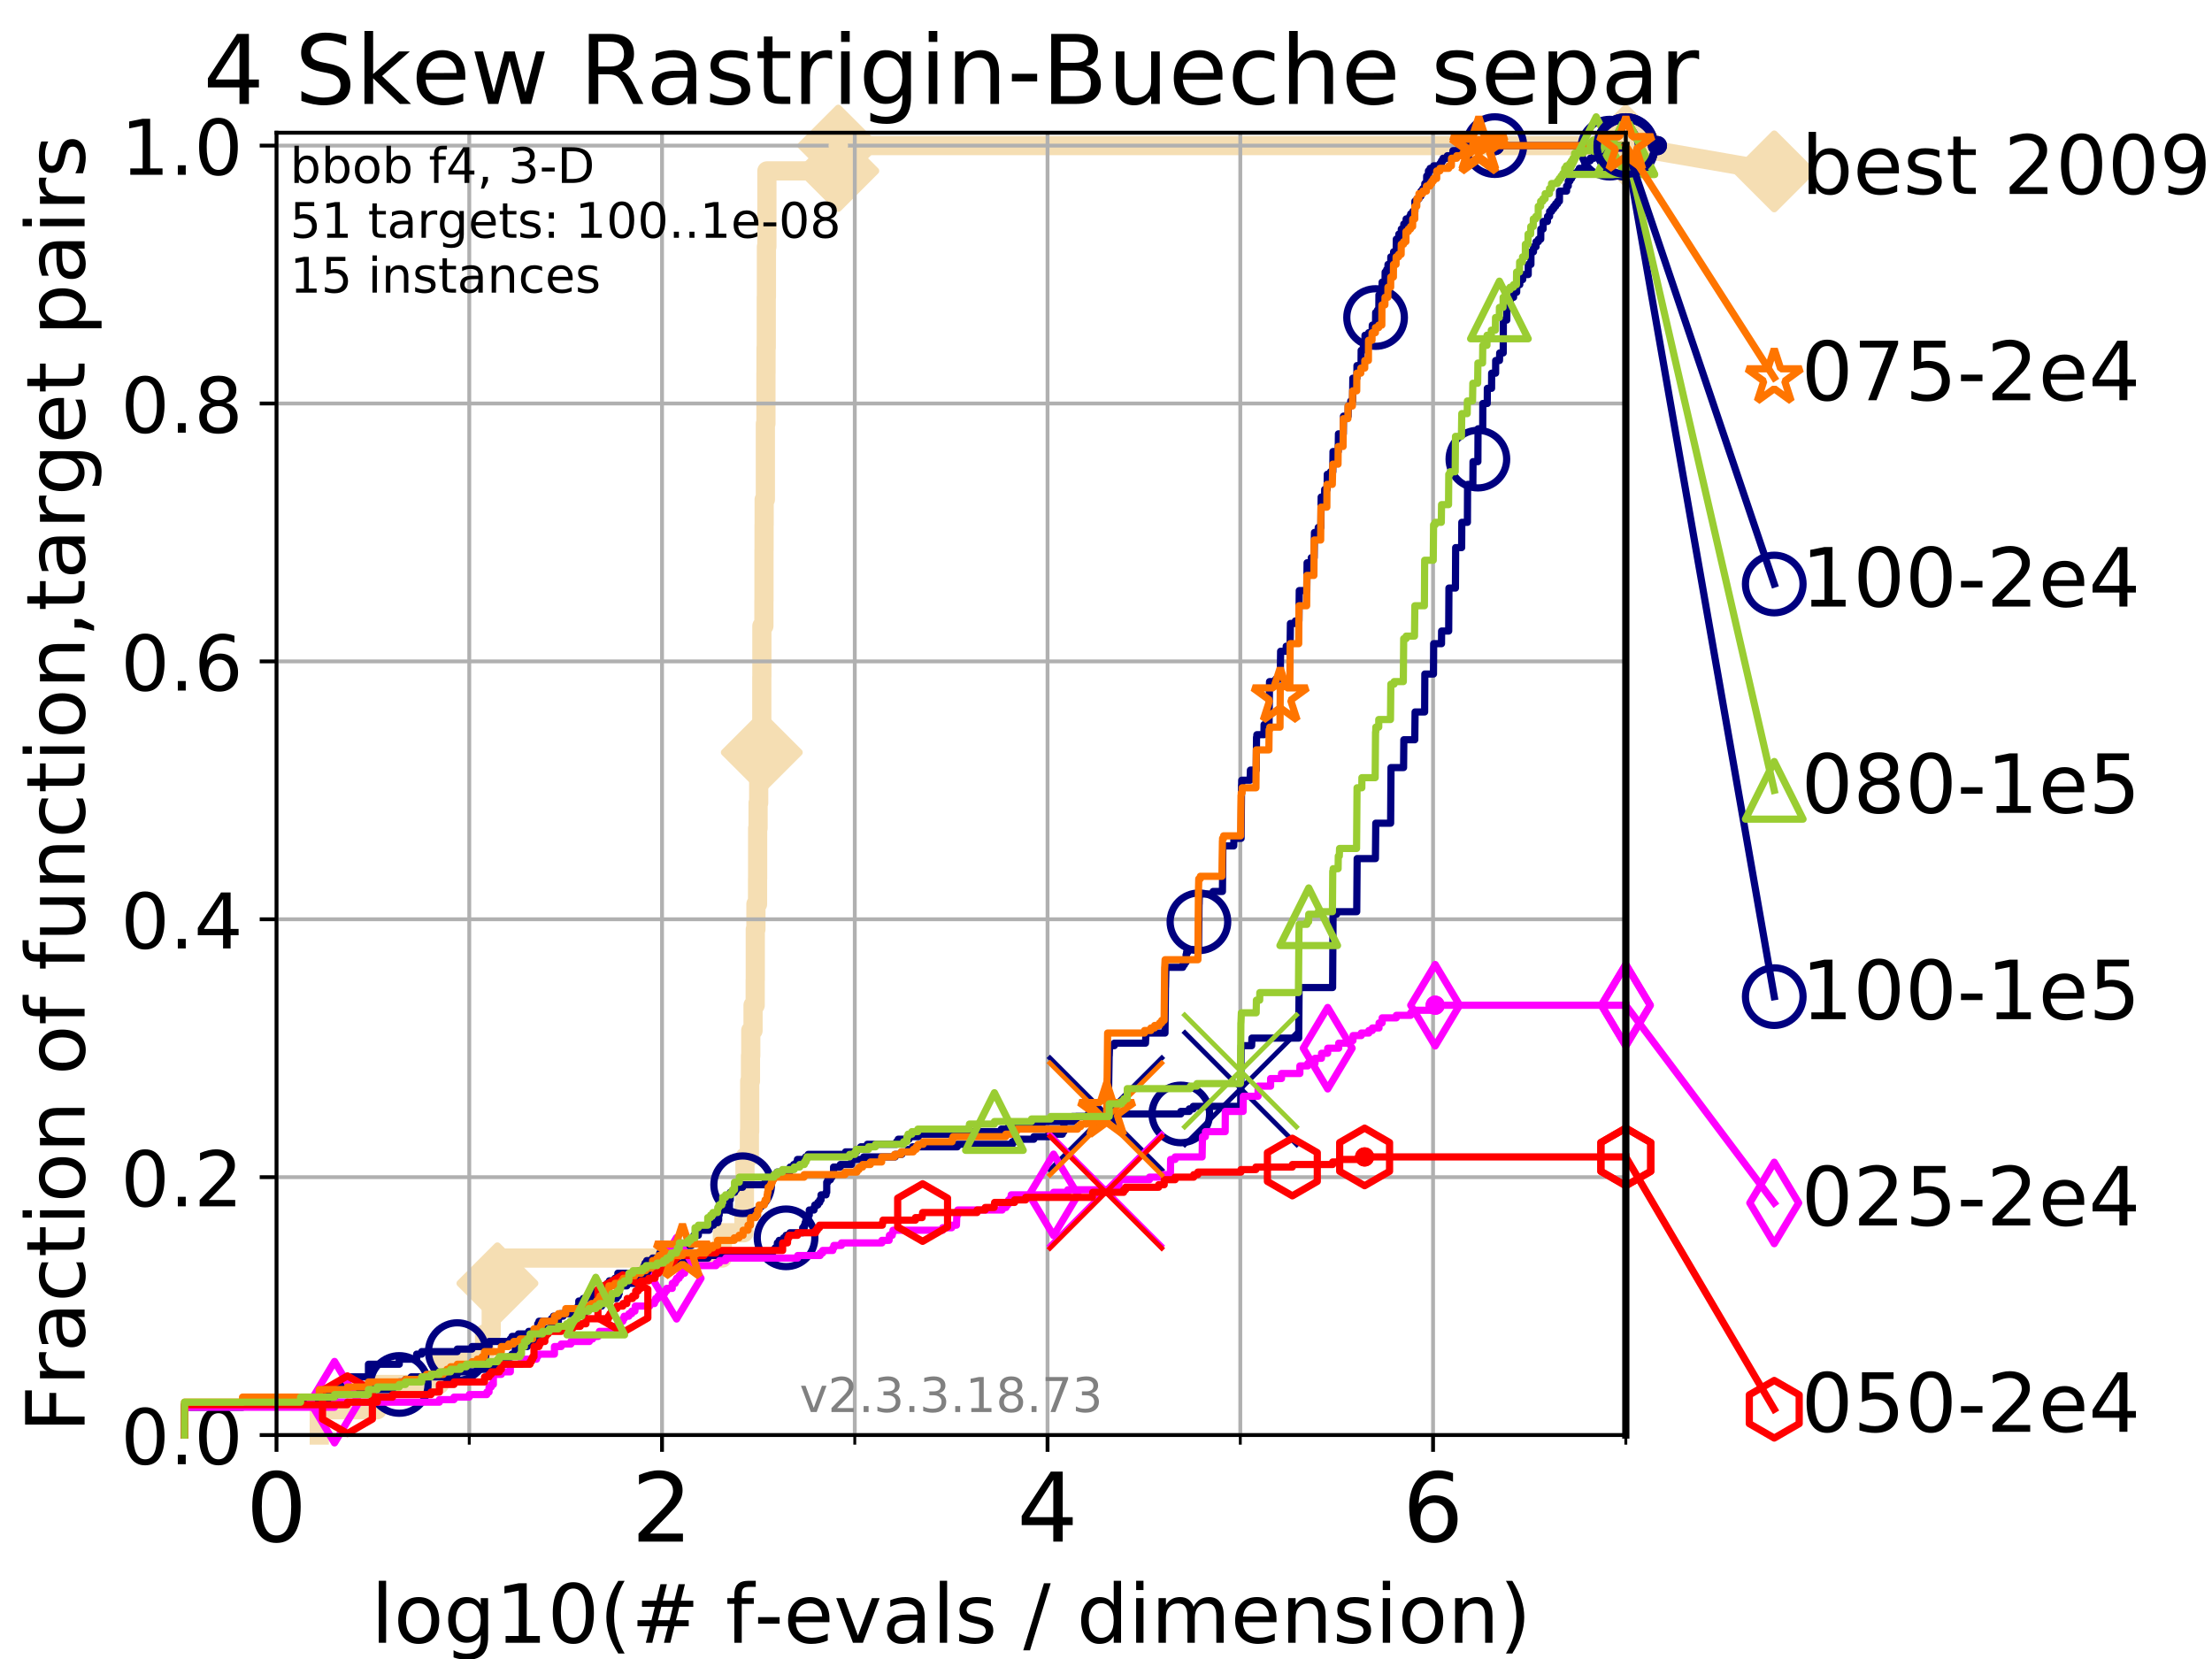 <?xml version="1.0" encoding="utf-8" standalone="no"?>
<!DOCTYPE svg PUBLIC "-//W3C//DTD SVG 1.1//EN"
  "http://www.w3.org/Graphics/SVG/1.1/DTD/svg11.dtd">
<!-- Created with matplotlib (https://matplotlib.org/) -->
<svg height="345.6pt" version="1.1" viewBox="0 0 460.8 345.6" width="460.8pt" xmlns="http://www.w3.org/2000/svg" xmlns:xlink="http://www.w3.org/1999/xlink">
 <defs>
  <style type="text/css">
*{stroke-linecap:butt;stroke-linejoin:round;}
  </style>
 </defs>
 <g id="figure_1">
  <g id="patch_1">
   <path d="M 0 345.6 
L 460.8 345.6 
L 460.8 0 
L 0 0 
z
" style="fill:#ffffff;"/>
  </g>
  <g id="axes_1">
   <g id="patch_2">
    <path d="M 57.6 298.944 
L 338.688 298.944 
L 338.688 27.648 
L 57.6 27.648 
z
" style="fill:#ffffff;"/>
   </g>
   <g id="line2d_1">
    <path d="M 66.508 298.944 
L 66.508 293.677 
L 78.596 293.677 
L 78.596 288.41 
L 91.535 288.41 
L 91.535 283.143 
L 100.935 283.143 
L 100.935 277.877 
L 102.331 277.877 
L 102.331 272.61 
L 102.772 272.61 
L 102.772 267.343 
L 103.623 267.343 
L 103.623 262.076 
L 150.486 262.076 
L 150.486 256.809 
L 154.972 256.809 
L 154.972 251.542 
L 155.081 251.542 
L 155.081 246.275 
L 155.189 246.275 
L 155.189 241.009 
L 156.114 241.009 
L 156.114 235.742 
L 156.175 235.742 
L 156.175 225.208 
L 156.338 225.208 
L 156.338 219.941 
L 156.398 219.941 
L 156.398 214.674 
L 156.875 214.674 
L 156.875 209.407 
L 157.32 209.407 
L 157.32 204.141 
L 157.339 204.141 
L 157.339 193.607 
L 157.472 193.607 
L 157.472 188.34 
L 157.81 188.34 
L 157.81 183.073 
L 157.828 183.073 
L 157.828 172.539 
L 157.921 172.539 
L 157.921 167.272 
L 158.049 167.272 
L 158.049 162.006 
L 158.268 162.006 
L 158.268 156.739 
L 158.697 156.739 
L 158.697 140.938 
L 158.714 140.938 
L 158.714 130.404 
L 159.133 130.404 
L 159.133 125.138 
L 159.15 125.138 
L 159.15 114.604 
L 159.167 114.604 
L 159.167 109.337 
L 159.184 109.337 
L 159.184 104.07 
L 159.44 104.07 
L 159.44 88.27 
L 159.558 88.27 
L 159.558 77.736 
L 159.574 77.736 
L 159.574 72.469 
L 159.625 72.469 
L 159.625 61.935 
L 159.658 61.935 
L 159.658 51.402 
L 159.758 51.402 
L 159.758 35.601 
L 174.634 35.601 
L 174.634 30.334 
L 338.688 30.334 
" style="fill:none;stroke:#f5deb3;stroke-linecap:square;stroke-width:4;"/>
   </g>
   <g id="line2d_2">
    <defs>
     <path d="M -0 7.778 
L 7.778 0 
L 0 -7.778 
L -7.778 -0 
z
" id="m2ee69d8295" style="stroke:#f5deb3;stroke-linejoin:miter;stroke-width:1.5;"/>
    </defs>
    <g>
     <use style="fill:#f5deb3;stroke:#f5deb3;stroke-linejoin:miter;stroke-width:1.5;" x="103.623" xlink:href="#m2ee69d8295" y="267.343"/>
     <use style="fill:#f5deb3;stroke:#f5deb3;stroke-linejoin:miter;stroke-width:1.5;" x="158.697" xlink:href="#m2ee69d8295" y="156.739"/>
     <use style="fill:#f5deb3;stroke:#f5deb3;stroke-linejoin:miter;stroke-width:1.5;" x="174.634" xlink:href="#m2ee69d8295" y="35.601"/>
     <use style="fill:#f5deb3;stroke:#f5deb3;stroke-linejoin:miter;stroke-width:1.5;" x="174.634" xlink:href="#m2ee69d8295" y="30.334"/>
     <use style="fill:#f5deb3;stroke:#f5deb3;stroke-linejoin:miter;stroke-width:1.5;" x="338.688" xlink:href="#m2ee69d8295" y="30.334"/>
    </g>
   </g>
   <g id="line2d_3">
    <path style="fill:none;stroke:#f5deb3;stroke-linecap:square;stroke-width:4;"/>
    <g/>
   </g>
   <g id="line2d_4">
    <path d="M 338.688 30.334 
L 369.608 35.706 
" style="fill:none;stroke:#f5deb3;stroke-linecap:square;stroke-width:4;"/>
    <g>
     <use style="fill:#f5deb3;stroke:#f5deb3;stroke-linejoin:miter;stroke-width:1.5;" x="338.688" xlink:href="#m2ee69d8295" y="30.334"/>
     <use style="fill:#f5deb3;stroke:#f5deb3;stroke-linejoin:miter;stroke-width:1.5;" x="369.608" xlink:href="#m2ee69d8295" y="35.706"/>
    </g>
   </g>
   <g id="matplotlib.axis_1">
    <g id="xtick_1">
     <g id="line2d_5">
      <path clip-path="url(#pd918e104b2)" d="M 57.6 298.944 
L 57.6 27.648 
" style="fill:none;stroke:#b0b0b0;stroke-linecap:square;stroke-width:0.8;"/>
     </g>
     <g id="line2d_6">
      <defs>
       <path d="M 0 0 
L 0 3.5 
" id="mc5e176d1dc" style="stroke:#000000;stroke-width:0.8;"/>
      </defs>
      <g>
       <use style="stroke:#000000;stroke-width:0.8;" x="57.6" xlink:href="#mc5e176d1dc" y="298.944"/>
      </g>
     </g>
     <g id="text_1">
      <!-- 0 -->
      <defs>
       <path d="M 31.781 66.406 
Q 24.172 66.406 20.328 58.906 
Q 16.5 51.422 16.5 36.375 
Q 16.5 21.391 20.328 13.891 
Q 24.172 6.391 31.781 6.391 
Q 39.453 6.391 43.281 13.891 
Q 47.125 21.391 47.125 36.375 
Q 47.125 51.422 43.281 58.906 
Q 39.453 66.406 31.781 66.406 
z
M 31.781 74.219 
Q 44.047 74.219 50.516 64.516 
Q 56.984 54.828 56.984 36.375 
Q 56.984 17.969 50.516 8.266 
Q 44.047 -1.422 31.781 -1.422 
Q 19.531 -1.422 13.062 8.266 
Q 6.594 17.969 6.594 36.375 
Q 6.594 54.828 13.062 64.516 
Q 19.531 74.219 31.781 74.219 
z
" id="DejaVuSans-48"/>
      </defs>
      <g transform="translate(51.237 321.141)scale(0.2 -0.2)">
       <use xlink:href="#DejaVuSans-48"/>
      </g>
     </g>
    </g>
    <g id="xtick_2">
     <g id="line2d_7">
      <path clip-path="url(#pd918e104b2)" d="M 137.911 298.944 
L 137.911 27.648 
" style="fill:none;stroke:#b0b0b0;stroke-linecap:square;stroke-width:0.8;"/>
     </g>
     <g id="line2d_8">
      <g>
       <use style="stroke:#000000;stroke-width:0.8;" x="137.911" xlink:href="#mc5e176d1dc" y="298.944"/>
      </g>
     </g>
     <g id="text_2">
      <!-- 2 -->
      <defs>
       <path d="M 19.188 8.297 
L 53.609 8.297 
L 53.609 0 
L 7.328 0 
L 7.328 8.297 
Q 12.938 14.109 22.625 23.891 
Q 32.328 33.688 34.812 36.531 
Q 39.547 41.844 41.422 45.531 
Q 43.312 49.219 43.312 52.781 
Q 43.312 58.594 39.234 62.25 
Q 35.156 65.922 28.609 65.922 
Q 23.969 65.922 18.812 64.312 
Q 13.672 62.703 7.812 59.422 
L 7.812 69.391 
Q 13.766 71.781 18.938 73 
Q 24.125 74.219 28.422 74.219 
Q 39.75 74.219 46.484 68.547 
Q 53.219 62.891 53.219 53.422 
Q 53.219 48.922 51.531 44.891 
Q 49.859 40.875 45.406 35.406 
Q 44.188 33.984 37.641 27.219 
Q 31.109 20.453 19.188 8.297 
z
" id="DejaVuSans-50"/>
      </defs>
      <g transform="translate(131.548 321.141)scale(0.2 -0.2)">
       <use xlink:href="#DejaVuSans-50"/>
      </g>
     </g>
    </g>
    <g id="xtick_3">
     <g id="line2d_9">
      <path clip-path="url(#pd918e104b2)" d="M 218.222 298.944 
L 218.222 27.648 
" style="fill:none;stroke:#b0b0b0;stroke-linecap:square;stroke-width:0.8;"/>
     </g>
     <g id="line2d_10">
      <g>
       <use style="stroke:#000000;stroke-width:0.8;" x="218.222" xlink:href="#mc5e176d1dc" y="298.944"/>
      </g>
     </g>
     <g id="text_3">
      <!-- 4 -->
      <defs>
       <path d="M 37.797 64.312 
L 12.891 25.391 
L 37.797 25.391 
z
M 35.203 72.906 
L 47.609 72.906 
L 47.609 25.391 
L 58.016 25.391 
L 58.016 17.188 
L 47.609 17.188 
L 47.609 0 
L 37.797 0 
L 37.797 17.188 
L 4.891 17.188 
L 4.891 26.703 
z
" id="DejaVuSans-52"/>
      </defs>
      <g transform="translate(211.859 321.141)scale(0.2 -0.2)">
       <use xlink:href="#DejaVuSans-52"/>
      </g>
     </g>
    </g>
    <g id="xtick_4">
     <g id="line2d_11">
      <path clip-path="url(#pd918e104b2)" d="M 298.533 298.944 
L 298.533 27.648 
" style="fill:none;stroke:#b0b0b0;stroke-linecap:square;stroke-width:0.8;"/>
     </g>
     <g id="line2d_12">
      <g>
       <use style="stroke:#000000;stroke-width:0.8;" x="298.533" xlink:href="#mc5e176d1dc" y="298.944"/>
      </g>
     </g>
     <g id="text_4">
      <!-- 6 -->
      <defs>
       <path d="M 33.016 40.375 
Q 26.375 40.375 22.484 35.828 
Q 18.609 31.297 18.609 23.391 
Q 18.609 15.531 22.484 10.953 
Q 26.375 6.391 33.016 6.391 
Q 39.656 6.391 43.531 10.953 
Q 47.406 15.531 47.406 23.391 
Q 47.406 31.297 43.531 35.828 
Q 39.656 40.375 33.016 40.375 
z
M 52.594 71.297 
L 52.594 62.312 
Q 48.875 64.062 45.094 64.984 
Q 41.312 65.922 37.594 65.922 
Q 27.828 65.922 22.672 59.328 
Q 17.531 52.734 16.797 39.406 
Q 19.672 43.656 24.016 45.922 
Q 28.375 48.188 33.594 48.188 
Q 44.578 48.188 50.953 41.516 
Q 57.328 34.859 57.328 23.391 
Q 57.328 12.156 50.688 5.359 
Q 44.047 -1.422 33.016 -1.422 
Q 20.359 -1.422 13.672 8.266 
Q 6.984 17.969 6.984 36.375 
Q 6.984 53.656 15.188 63.938 
Q 23.391 74.219 37.203 74.219 
Q 40.922 74.219 44.703 73.484 
Q 48.484 72.75 52.594 71.297 
z
" id="DejaVuSans-54"/>
      </defs>
      <g transform="translate(292.17 321.141)scale(0.2 -0.2)">
       <use xlink:href="#DejaVuSans-54"/>
      </g>
     </g>
    </g>
    <g id="xtick_5">
     <g id="line2d_13">
      <path clip-path="url(#pd918e104b2)" d="M 97.755 298.944 
L 97.755 27.648 
" style="fill:none;stroke:#b0b0b0;stroke-linecap:square;stroke-width:0.8;"/>
     </g>
     <g id="line2d_14">
      <defs>
       <path d="M 0 0 
L 0 2 
" id="m6f16b0367c" style="stroke:#000000;stroke-width:0.6;"/>
      </defs>
      <g>
       <use style="stroke:#000000;stroke-width:0.6;" x="97.755" xlink:href="#m6f16b0367c" y="298.944"/>
      </g>
     </g>
    </g>
    <g id="xtick_6">
     <g id="line2d_15">
      <path clip-path="url(#pd918e104b2)" d="M 178.066 298.944 
L 178.066 27.648 
" style="fill:none;stroke:#b0b0b0;stroke-linecap:square;stroke-width:0.8;"/>
     </g>
     <g id="line2d_16">
      <g>
       <use style="stroke:#000000;stroke-width:0.6;" x="178.066" xlink:href="#m6f16b0367c" y="298.944"/>
      </g>
     </g>
    </g>
    <g id="xtick_7">
     <g id="line2d_17">
      <path clip-path="url(#pd918e104b2)" d="M 258.377 298.944 
L 258.377 27.648 
" style="fill:none;stroke:#b0b0b0;stroke-linecap:square;stroke-width:0.8;"/>
     </g>
     <g id="line2d_18">
      <g>
       <use style="stroke:#000000;stroke-width:0.6;" x="258.377" xlink:href="#m6f16b0367c" y="298.944"/>
      </g>
     </g>
    </g>
    <g id="xtick_8">
     <g id="line2d_19">
      <path clip-path="url(#pd918e104b2)" d="M 338.688 298.944 
L 338.688 27.648 
" style="fill:none;stroke:#b0b0b0;stroke-linecap:square;stroke-width:0.8;"/>
     </g>
     <g id="line2d_20">
      <g>
       <use style="stroke:#000000;stroke-width:0.6;" x="338.688" xlink:href="#m6f16b0367c" y="298.944"/>
      </g>
     </g>
    </g>
    <g id="text_5">
     <!-- log10(# f-evals / dimension) -->
     <defs>
      <path d="M 9.422 75.984 
L 18.406 75.984 
L 18.406 0 
L 9.422 0 
z
" id="DejaVuSans-108"/>
      <path d="M 30.609 48.391 
Q 23.391 48.391 19.188 42.75 
Q 14.984 37.109 14.984 27.297 
Q 14.984 17.484 19.156 11.844 
Q 23.344 6.203 30.609 6.203 
Q 37.797 6.203 41.984 11.859 
Q 46.188 17.531 46.188 27.297 
Q 46.188 37.016 41.984 42.703 
Q 37.797 48.391 30.609 48.391 
z
M 30.609 56 
Q 42.328 56 49.016 48.375 
Q 55.719 40.766 55.719 27.297 
Q 55.719 13.875 49.016 6.219 
Q 42.328 -1.422 30.609 -1.422 
Q 18.844 -1.422 12.172 6.219 
Q 5.516 13.875 5.516 27.297 
Q 5.516 40.766 12.172 48.375 
Q 18.844 56 30.609 56 
z
" id="DejaVuSans-111"/>
      <path d="M 45.406 27.984 
Q 45.406 37.75 41.375 43.109 
Q 37.359 48.484 30.078 48.484 
Q 22.859 48.484 18.828 43.109 
Q 14.797 37.75 14.797 27.984 
Q 14.797 18.266 18.828 12.891 
Q 22.859 7.516 30.078 7.516 
Q 37.359 7.516 41.375 12.891 
Q 45.406 18.266 45.406 27.984 
z
M 54.391 6.781 
Q 54.391 -7.172 48.188 -13.984 
Q 42 -20.797 29.203 -20.797 
Q 24.469 -20.797 20.266 -20.094 
Q 16.062 -19.391 12.109 -17.922 
L 12.109 -9.188 
Q 16.062 -11.328 19.922 -12.344 
Q 23.781 -13.375 27.781 -13.375 
Q 36.625 -13.375 41.016 -8.766 
Q 45.406 -4.156 45.406 5.172 
L 45.406 9.625 
Q 42.625 4.781 38.281 2.391 
Q 33.938 0 27.875 0 
Q 17.828 0 11.672 7.656 
Q 5.516 15.328 5.516 27.984 
Q 5.516 40.672 11.672 48.328 
Q 17.828 56 27.875 56 
Q 33.938 56 38.281 53.609 
Q 42.625 51.219 45.406 46.391 
L 45.406 54.688 
L 54.391 54.688 
z
" id="DejaVuSans-103"/>
      <path d="M 12.406 8.297 
L 28.516 8.297 
L 28.516 63.922 
L 10.984 60.406 
L 10.984 69.391 
L 28.422 72.906 
L 38.281 72.906 
L 38.281 8.297 
L 54.391 8.297 
L 54.391 0 
L 12.406 0 
z
" id="DejaVuSans-49"/>
      <path d="M 31 75.875 
Q 24.469 64.656 21.281 53.656 
Q 18.109 42.672 18.109 31.391 
Q 18.109 20.125 21.312 9.062 
Q 24.516 -2 31 -13.188 
L 23.188 -13.188 
Q 15.875 -1.703 12.234 9.375 
Q 8.594 20.453 8.594 31.391 
Q 8.594 42.281 12.203 53.312 
Q 15.828 64.359 23.188 75.875 
z
" id="DejaVuSans-40"/>
      <path d="M 51.125 44 
L 36.922 44 
L 32.812 27.688 
L 47.125 27.688 
z
M 43.797 71.781 
L 38.719 51.516 
L 52.984 51.516 
L 58.109 71.781 
L 65.922 71.781 
L 60.891 51.516 
L 76.125 51.516 
L 76.125 44 
L 58.984 44 
L 54.984 27.688 
L 70.516 27.688 
L 70.516 20.219 
L 53.078 20.219 
L 48 0 
L 40.188 0 
L 45.219 20.219 
L 30.906 20.219 
L 25.875 0 
L 18.016 0 
L 23.094 20.219 
L 7.719 20.219 
L 7.719 27.688 
L 24.906 27.688 
L 29 44 
L 13.281 44 
L 13.281 51.516 
L 30.906 51.516 
L 35.891 71.781 
z
" id="DejaVuSans-35"/>
      <path id="DejaVuSans-32"/>
      <path d="M 37.109 75.984 
L 37.109 68.5 
L 28.516 68.5 
Q 23.688 68.5 21.797 66.547 
Q 19.922 64.594 19.922 59.516 
L 19.922 54.688 
L 34.719 54.688 
L 34.719 47.703 
L 19.922 47.703 
L 19.922 0 
L 10.891 0 
L 10.891 47.703 
L 2.297 47.703 
L 2.297 54.688 
L 10.891 54.688 
L 10.891 58.5 
Q 10.891 67.625 15.141 71.797 
Q 19.391 75.984 28.609 75.984 
z
" id="DejaVuSans-102"/>
      <path d="M 4.891 31.391 
L 31.203 31.391 
L 31.203 23.391 
L 4.891 23.391 
z
" id="DejaVuSans-45"/>
      <path d="M 56.203 29.594 
L 56.203 25.203 
L 14.891 25.203 
Q 15.484 15.922 20.484 11.062 
Q 25.484 6.203 34.422 6.203 
Q 39.594 6.203 44.453 7.469 
Q 49.312 8.734 54.109 11.281 
L 54.109 2.781 
Q 49.266 0.734 44.188 -0.344 
Q 39.109 -1.422 33.891 -1.422 
Q 20.797 -1.422 13.156 6.188 
Q 5.516 13.812 5.516 26.812 
Q 5.516 40.234 12.766 48.109 
Q 20.016 56 32.328 56 
Q 43.359 56 49.781 48.891 
Q 56.203 41.797 56.203 29.594 
z
M 47.219 32.234 
Q 47.125 39.594 43.094 43.984 
Q 39.062 48.391 32.422 48.391 
Q 24.906 48.391 20.391 44.141 
Q 15.875 39.891 15.188 32.172 
z
" id="DejaVuSans-101"/>
      <path d="M 2.984 54.688 
L 12.5 54.688 
L 29.594 8.797 
L 46.688 54.688 
L 56.203 54.688 
L 35.688 0 
L 23.484 0 
z
" id="DejaVuSans-118"/>
      <path d="M 34.281 27.484 
Q 23.391 27.484 19.188 25 
Q 14.984 22.516 14.984 16.5 
Q 14.984 11.719 18.141 8.906 
Q 21.297 6.109 26.703 6.109 
Q 34.188 6.109 38.703 11.406 
Q 43.219 16.703 43.219 25.484 
L 43.219 27.484 
z
M 52.203 31.203 
L 52.203 0 
L 43.219 0 
L 43.219 8.297 
Q 40.141 3.328 35.547 0.953 
Q 30.953 -1.422 24.312 -1.422 
Q 15.922 -1.422 10.953 3.297 
Q 6 8.016 6 15.922 
Q 6 25.141 12.172 29.828 
Q 18.359 34.516 30.609 34.516 
L 43.219 34.516 
L 43.219 35.406 
Q 43.219 41.609 39.141 45 
Q 35.062 48.391 27.688 48.391 
Q 23 48.391 18.547 47.266 
Q 14.109 46.141 10.016 43.891 
L 10.016 52.203 
Q 14.938 54.109 19.578 55.047 
Q 24.219 56 28.609 56 
Q 40.484 56 46.344 49.844 
Q 52.203 43.703 52.203 31.203 
z
" id="DejaVuSans-97"/>
      <path d="M 44.281 53.078 
L 44.281 44.578 
Q 40.484 46.531 36.375 47.5 
Q 32.281 48.484 27.875 48.484 
Q 21.188 48.484 17.844 46.438 
Q 14.5 44.391 14.5 40.281 
Q 14.5 37.156 16.891 35.375 
Q 19.281 33.594 26.516 31.984 
L 29.594 31.297 
Q 39.156 29.25 43.188 25.516 
Q 47.219 21.781 47.219 15.094 
Q 47.219 7.469 41.188 3.016 
Q 35.156 -1.422 24.609 -1.422 
Q 20.219 -1.422 15.453 -0.562 
Q 10.688 0.297 5.422 2 
L 5.422 11.281 
Q 10.406 8.688 15.234 7.391 
Q 20.062 6.109 24.812 6.109 
Q 31.156 6.109 34.562 8.281 
Q 37.984 10.453 37.984 14.406 
Q 37.984 18.062 35.516 20.016 
Q 33.062 21.969 24.703 23.781 
L 21.578 24.516 
Q 13.234 26.266 9.516 29.906 
Q 5.812 33.547 5.812 39.891 
Q 5.812 47.609 11.281 51.797 
Q 16.75 56 26.812 56 
Q 31.781 56 36.172 55.266 
Q 40.578 54.547 44.281 53.078 
z
" id="DejaVuSans-115"/>
      <path d="M 25.391 72.906 
L 33.688 72.906 
L 8.297 -9.281 
L 0 -9.281 
z
" id="DejaVuSans-47"/>
      <path d="M 45.406 46.391 
L 45.406 75.984 
L 54.391 75.984 
L 54.391 0 
L 45.406 0 
L 45.406 8.203 
Q 42.578 3.328 38.25 0.953 
Q 33.938 -1.422 27.875 -1.422 
Q 17.969 -1.422 11.734 6.484 
Q 5.516 14.406 5.516 27.297 
Q 5.516 40.188 11.734 48.094 
Q 17.969 56 27.875 56 
Q 33.938 56 38.25 53.625 
Q 42.578 51.266 45.406 46.391 
z
M 14.797 27.297 
Q 14.797 17.391 18.875 11.75 
Q 22.953 6.109 30.078 6.109 
Q 37.203 6.109 41.297 11.75 
Q 45.406 17.391 45.406 27.297 
Q 45.406 37.203 41.297 42.844 
Q 37.203 48.484 30.078 48.484 
Q 22.953 48.484 18.875 42.844 
Q 14.797 37.203 14.797 27.297 
z
" id="DejaVuSans-100"/>
      <path d="M 9.422 54.688 
L 18.406 54.688 
L 18.406 0 
L 9.422 0 
z
M 9.422 75.984 
L 18.406 75.984 
L 18.406 64.594 
L 9.422 64.594 
z
" id="DejaVuSans-105"/>
      <path d="M 52 44.188 
Q 55.375 50.25 60.062 53.125 
Q 64.75 56 71.094 56 
Q 79.641 56 84.281 50.016 
Q 88.922 44.047 88.922 33.016 
L 88.922 0 
L 79.891 0 
L 79.891 32.719 
Q 79.891 40.578 77.094 44.375 
Q 74.312 48.188 68.609 48.188 
Q 61.625 48.188 57.562 43.547 
Q 53.516 38.922 53.516 30.906 
L 53.516 0 
L 44.484 0 
L 44.484 32.719 
Q 44.484 40.625 41.703 44.406 
Q 38.922 48.188 33.109 48.188 
Q 26.219 48.188 22.156 43.531 
Q 18.109 38.875 18.109 30.906 
L 18.109 0 
L 9.078 0 
L 9.078 54.688 
L 18.109 54.688 
L 18.109 46.188 
Q 21.188 51.219 25.484 53.609 
Q 29.781 56 35.688 56 
Q 41.656 56 45.828 52.969 
Q 50 49.953 52 44.188 
z
" id="DejaVuSans-109"/>
      <path d="M 54.891 33.016 
L 54.891 0 
L 45.906 0 
L 45.906 32.719 
Q 45.906 40.484 42.875 44.328 
Q 39.844 48.188 33.797 48.188 
Q 26.516 48.188 22.312 43.547 
Q 18.109 38.922 18.109 30.906 
L 18.109 0 
L 9.078 0 
L 9.078 54.688 
L 18.109 54.688 
L 18.109 46.188 
Q 21.344 51.125 25.703 53.562 
Q 30.078 56 35.797 56 
Q 45.219 56 50.047 50.172 
Q 54.891 44.344 54.891 33.016 
z
" id="DejaVuSans-110"/>
      <path d="M 8.016 75.875 
L 15.828 75.875 
Q 23.141 64.359 26.781 53.312 
Q 30.422 42.281 30.422 31.391 
Q 30.422 20.453 26.781 9.375 
Q 23.141 -1.703 15.828 -13.188 
L 8.016 -13.188 
Q 14.5 -2 17.703 9.062 
Q 20.906 20.125 20.906 31.391 
Q 20.906 42.672 17.703 53.656 
Q 14.5 64.656 8.016 75.875 
z
" id="DejaVuSans-41"/>
     </defs>
     <g transform="translate(77.303 342.218)scale(0.17 -0.17)">
      <use xlink:href="#DejaVuSans-108"/>
      <use x="27.783" xlink:href="#DejaVuSans-111"/>
      <use x="88.965" xlink:href="#DejaVuSans-103"/>
      <use x="152.441" xlink:href="#DejaVuSans-49"/>
      <use x="216.064" xlink:href="#DejaVuSans-48"/>
      <use x="279.688" xlink:href="#DejaVuSans-40"/>
      <use x="318.701" xlink:href="#DejaVuSans-35"/>
      <use x="402.49" xlink:href="#DejaVuSans-32"/>
      <use x="434.277" xlink:href="#DejaVuSans-102"/>
      <use x="469.404" xlink:href="#DejaVuSans-45"/>
      <use x="505.488" xlink:href="#DejaVuSans-101"/>
      <use x="567.012" xlink:href="#DejaVuSans-118"/>
      <use x="626.191" xlink:href="#DejaVuSans-97"/>
      <use x="687.471" xlink:href="#DejaVuSans-108"/>
      <use x="715.254" xlink:href="#DejaVuSans-115"/>
      <use x="767.354" xlink:href="#DejaVuSans-32"/>
      <use x="799.141" xlink:href="#DejaVuSans-47"/>
      <use x="832.832" xlink:href="#DejaVuSans-32"/>
      <use x="864.619" xlink:href="#DejaVuSans-100"/>
      <use x="928.096" xlink:href="#DejaVuSans-105"/>
      <use x="955.879" xlink:href="#DejaVuSans-109"/>
      <use x="1053.291" xlink:href="#DejaVuSans-101"/>
      <use x="1114.814" xlink:href="#DejaVuSans-110"/>
      <use x="1178.193" xlink:href="#DejaVuSans-115"/>
      <use x="1230.293" xlink:href="#DejaVuSans-105"/>
      <use x="1258.076" xlink:href="#DejaVuSans-111"/>
      <use x="1319.258" xlink:href="#DejaVuSans-110"/>
      <use x="1382.637" xlink:href="#DejaVuSans-41"/>
     </g>
    </g>
   </g>
   <g id="matplotlib.axis_2">
    <g id="ytick_1">
     <g id="line2d_21">
      <path clip-path="url(#pd918e104b2)" d="M 57.6 298.944 
L 338.688 298.944 
" style="fill:none;stroke:#b0b0b0;stroke-linecap:square;stroke-width:0.8;"/>
     </g>
     <g id="line2d_22">
      <defs>
       <path d="M 0 0 
L -3.5 0 
" id="m562987dee6" style="stroke:#000000;stroke-width:0.8;"/>
      </defs>
      <g>
       <use style="stroke:#000000;stroke-width:0.8;" x="57.6" xlink:href="#m562987dee6" y="298.944"/>
      </g>
     </g>
     <g id="text_6">
      <!-- 0.0 -->
      <defs>
       <path d="M 10.688 12.406 
L 21 12.406 
L 21 0 
L 10.688 0 
z
" id="DejaVuSans-46"/>
      </defs>
      <g transform="translate(25.155 305.023)scale(0.16 -0.16)">
       <use xlink:href="#DejaVuSans-48"/>
       <use x="63.623" xlink:href="#DejaVuSans-46"/>
       <use x="95.41" xlink:href="#DejaVuSans-48"/>
      </g>
     </g>
    </g>
    <g id="ytick_2">
     <g id="line2d_23">
      <path clip-path="url(#pd918e104b2)" d="M 57.6 245.222 
L 338.688 245.222 
" style="fill:none;stroke:#b0b0b0;stroke-linecap:square;stroke-width:0.8;"/>
     </g>
     <g id="line2d_24">
      <g>
       <use style="stroke:#000000;stroke-width:0.8;" x="57.6" xlink:href="#m562987dee6" y="245.222"/>
      </g>
     </g>
     <g id="text_7">
      <!-- 0.2 -->
      <g transform="translate(25.155 251.301)scale(0.16 -0.16)">
       <use xlink:href="#DejaVuSans-48"/>
       <use x="63.623" xlink:href="#DejaVuSans-46"/>
       <use x="95.41" xlink:href="#DejaVuSans-50"/>
      </g>
     </g>
    </g>
    <g id="ytick_3">
     <g id="line2d_25">
      <path clip-path="url(#pd918e104b2)" d="M 57.6 191.5 
L 338.688 191.5 
" style="fill:none;stroke:#b0b0b0;stroke-linecap:square;stroke-width:0.8;"/>
     </g>
     <g id="line2d_26">
      <g>
       <use style="stroke:#000000;stroke-width:0.8;" x="57.6" xlink:href="#m562987dee6" y="191.5"/>
      </g>
     </g>
     <g id="text_8">
      <!-- 0.4 -->
      <g transform="translate(25.155 197.579)scale(0.16 -0.16)">
       <use xlink:href="#DejaVuSans-48"/>
       <use x="63.623" xlink:href="#DejaVuSans-46"/>
       <use x="95.41" xlink:href="#DejaVuSans-52"/>
      </g>
     </g>
    </g>
    <g id="ytick_4">
     <g id="line2d_27">
      <path clip-path="url(#pd918e104b2)" d="M 57.6 137.778 
L 338.688 137.778 
" style="fill:none;stroke:#b0b0b0;stroke-linecap:square;stroke-width:0.8;"/>
     </g>
     <g id="line2d_28">
      <g>
       <use style="stroke:#000000;stroke-width:0.8;" x="57.6" xlink:href="#m562987dee6" y="137.778"/>
      </g>
     </g>
     <g id="text_9">
      <!-- 0.6 -->
      <g transform="translate(25.155 143.857)scale(0.16 -0.16)">
       <use xlink:href="#DejaVuSans-48"/>
       <use x="63.623" xlink:href="#DejaVuSans-46"/>
       <use x="95.41" xlink:href="#DejaVuSans-54"/>
      </g>
     </g>
    </g>
    <g id="ytick_5">
     <g id="line2d_29">
      <path clip-path="url(#pd918e104b2)" d="M 57.6 84.056 
L 338.688 84.056 
" style="fill:none;stroke:#b0b0b0;stroke-linecap:square;stroke-width:0.8;"/>
     </g>
     <g id="line2d_30">
      <g>
       <use style="stroke:#000000;stroke-width:0.8;" x="57.6" xlink:href="#m562987dee6" y="84.056"/>
      </g>
     </g>
     <g id="text_10">
      <!-- 0.8 -->
      <defs>
       <path d="M 31.781 34.625 
Q 24.75 34.625 20.719 30.859 
Q 16.703 27.094 16.703 20.516 
Q 16.703 13.922 20.719 10.156 
Q 24.75 6.391 31.781 6.391 
Q 38.812 6.391 42.859 10.172 
Q 46.922 13.969 46.922 20.516 
Q 46.922 27.094 42.891 30.859 
Q 38.875 34.625 31.781 34.625 
z
M 21.922 38.812 
Q 15.578 40.375 12.031 44.719 
Q 8.5 49.078 8.5 55.328 
Q 8.5 64.062 14.719 69.141 
Q 20.953 74.219 31.781 74.219 
Q 42.672 74.219 48.875 69.141 
Q 55.078 64.062 55.078 55.328 
Q 55.078 49.078 51.531 44.719 
Q 48 40.375 41.703 38.812 
Q 48.828 37.156 52.797 32.312 
Q 56.781 27.484 56.781 20.516 
Q 56.781 9.906 50.312 4.234 
Q 43.844 -1.422 31.781 -1.422 
Q 19.734 -1.422 13.25 4.234 
Q 6.781 9.906 6.781 20.516 
Q 6.781 27.484 10.781 32.312 
Q 14.797 37.156 21.922 38.812 
z
M 18.312 54.391 
Q 18.312 48.734 21.844 45.562 
Q 25.391 42.391 31.781 42.391 
Q 38.141 42.391 41.719 45.562 
Q 45.312 48.734 45.312 54.391 
Q 45.312 60.062 41.719 63.234 
Q 38.141 66.406 31.781 66.406 
Q 25.391 66.406 21.844 63.234 
Q 18.312 60.062 18.312 54.391 
z
" id="DejaVuSans-56"/>
      </defs>
      <g transform="translate(25.155 90.135)scale(0.16 -0.16)">
       <use xlink:href="#DejaVuSans-48"/>
       <use x="63.623" xlink:href="#DejaVuSans-46"/>
       <use x="95.41" xlink:href="#DejaVuSans-56"/>
      </g>
     </g>
    </g>
    <g id="ytick_6">
     <g id="line2d_31">
      <path clip-path="url(#pd918e104b2)" d="M 57.6 30.334 
L 338.688 30.334 
" style="fill:none;stroke:#b0b0b0;stroke-linecap:square;stroke-width:0.8;"/>
     </g>
     <g id="line2d_32">
      <g>
       <use style="stroke:#000000;stroke-width:0.8;" x="57.6" xlink:href="#m562987dee6" y="30.334"/>
      </g>
     </g>
     <g id="text_11">
      <!-- 1.0 -->
      <g transform="translate(25.155 36.413)scale(0.16 -0.16)">
       <use xlink:href="#DejaVuSans-49"/>
       <use x="63.623" xlink:href="#DejaVuSans-46"/>
       <use x="95.41" xlink:href="#DejaVuSans-48"/>
      </g>
     </g>
    </g>
    <g id="text_12">
     <!-- Fraction of function,target pairs -->
     <defs>
      <path d="M 9.812 72.906 
L 51.703 72.906 
L 51.703 64.594 
L 19.672 64.594 
L 19.672 43.109 
L 48.578 43.109 
L 48.578 34.812 
L 19.672 34.812 
L 19.672 0 
L 9.812 0 
z
" id="DejaVuSans-70"/>
      <path d="M 41.109 46.297 
Q 39.594 47.172 37.812 47.578 
Q 36.031 48 33.891 48 
Q 26.266 48 22.188 43.047 
Q 18.109 38.094 18.109 28.812 
L 18.109 0 
L 9.078 0 
L 9.078 54.688 
L 18.109 54.688 
L 18.109 46.188 
Q 20.953 51.172 25.484 53.578 
Q 30.031 56 36.531 56 
Q 37.453 56 38.578 55.875 
Q 39.703 55.766 41.062 55.516 
z
" id="DejaVuSans-114"/>
      <path d="M 48.781 52.594 
L 48.781 44.188 
Q 44.969 46.297 41.141 47.344 
Q 37.312 48.391 33.406 48.391 
Q 24.656 48.391 19.812 42.844 
Q 14.984 37.312 14.984 27.297 
Q 14.984 17.281 19.812 11.734 
Q 24.656 6.203 33.406 6.203 
Q 37.312 6.203 41.141 7.25 
Q 44.969 8.297 48.781 10.406 
L 48.781 2.094 
Q 45.016 0.344 40.984 -0.531 
Q 36.969 -1.422 32.422 -1.422 
Q 20.062 -1.422 12.781 6.344 
Q 5.516 14.109 5.516 27.297 
Q 5.516 40.672 12.859 48.328 
Q 20.219 56 33.016 56 
Q 37.156 56 41.109 55.141 
Q 45.062 54.297 48.781 52.594 
z
" id="DejaVuSans-99"/>
      <path d="M 18.312 70.219 
L 18.312 54.688 
L 36.812 54.688 
L 36.812 47.703 
L 18.312 47.703 
L 18.312 18.016 
Q 18.312 11.328 20.141 9.422 
Q 21.969 7.516 27.594 7.516 
L 36.812 7.516 
L 36.812 0 
L 27.594 0 
Q 17.188 0 13.234 3.875 
Q 9.281 7.766 9.281 18.016 
L 9.281 47.703 
L 2.688 47.703 
L 2.688 54.688 
L 9.281 54.688 
L 9.281 70.219 
z
" id="DejaVuSans-116"/>
      <path d="M 8.5 21.578 
L 8.5 54.688 
L 17.484 54.688 
L 17.484 21.922 
Q 17.484 14.156 20.5 10.266 
Q 23.531 6.391 29.594 6.391 
Q 36.859 6.391 41.078 11.031 
Q 45.312 15.672 45.312 23.688 
L 45.312 54.688 
L 54.297 54.688 
L 54.297 0 
L 45.312 0 
L 45.312 8.406 
Q 42.047 3.422 37.719 1 
Q 33.406 -1.422 27.688 -1.422 
Q 18.266 -1.422 13.375 4.438 
Q 8.5 10.297 8.5 21.578 
z
M 31.109 56 
z
" id="DejaVuSans-117"/>
      <path d="M 11.719 12.406 
L 22.016 12.406 
L 22.016 4 
L 14.016 -11.625 
L 7.719 -11.625 
L 11.719 4 
z
" id="DejaVuSans-44"/>
      <path d="M 18.109 8.203 
L 18.109 -20.797 
L 9.078 -20.797 
L 9.078 54.688 
L 18.109 54.688 
L 18.109 46.391 
Q 20.953 51.266 25.266 53.625 
Q 29.594 56 35.594 56 
Q 45.562 56 51.781 48.094 
Q 58.016 40.188 58.016 27.297 
Q 58.016 14.406 51.781 6.484 
Q 45.562 -1.422 35.594 -1.422 
Q 29.594 -1.422 25.266 0.953 
Q 20.953 3.328 18.109 8.203 
z
M 48.688 27.297 
Q 48.688 37.203 44.609 42.844 
Q 40.531 48.484 33.406 48.484 
Q 26.266 48.484 22.188 42.844 
Q 18.109 37.203 18.109 27.297 
Q 18.109 17.391 22.188 11.75 
Q 26.266 6.109 33.406 6.109 
Q 40.531 6.109 44.609 11.75 
Q 48.688 17.391 48.688 27.297 
z
" id="DejaVuSans-112"/>
     </defs>
     <g transform="translate(17.62 298.435)rotate(-90)scale(0.17 -0.17)">
      <use xlink:href="#DejaVuSans-70"/>
      <use x="57.41" xlink:href="#DejaVuSans-114"/>
      <use x="98.523" xlink:href="#DejaVuSans-97"/>
      <use x="159.803" xlink:href="#DejaVuSans-99"/>
      <use x="214.783" xlink:href="#DejaVuSans-116"/>
      <use x="253.992" xlink:href="#DejaVuSans-105"/>
      <use x="281.775" xlink:href="#DejaVuSans-111"/>
      <use x="342.957" xlink:href="#DejaVuSans-110"/>
      <use x="406.336" xlink:href="#DejaVuSans-32"/>
      <use x="438.123" xlink:href="#DejaVuSans-111"/>
      <use x="499.305" xlink:href="#DejaVuSans-102"/>
      <use x="534.51" xlink:href="#DejaVuSans-32"/>
      <use x="566.297" xlink:href="#DejaVuSans-102"/>
      <use x="601.502" xlink:href="#DejaVuSans-117"/>
      <use x="664.881" xlink:href="#DejaVuSans-110"/>
      <use x="728.26" xlink:href="#DejaVuSans-99"/>
      <use x="783.24" xlink:href="#DejaVuSans-116"/>
      <use x="822.449" xlink:href="#DejaVuSans-105"/>
      <use x="850.232" xlink:href="#DejaVuSans-111"/>
      <use x="911.414" xlink:href="#DejaVuSans-110"/>
      <use x="974.793" xlink:href="#DejaVuSans-44"/>
      <use x="1006.58" xlink:href="#DejaVuSans-116"/>
      <use x="1045.789" xlink:href="#DejaVuSans-97"/>
      <use x="1107.068" xlink:href="#DejaVuSans-114"/>
      <use x="1148.166" xlink:href="#DejaVuSans-103"/>
      <use x="1211.643" xlink:href="#DejaVuSans-101"/>
      <use x="1273.166" xlink:href="#DejaVuSans-116"/>
      <use x="1312.375" xlink:href="#DejaVuSans-32"/>
      <use x="1344.162" xlink:href="#DejaVuSans-112"/>
      <use x="1407.639" xlink:href="#DejaVuSans-97"/>
      <use x="1468.918" xlink:href="#DejaVuSans-105"/>
      <use x="1496.701" xlink:href="#DejaVuSans-114"/>
      <use x="1537.814" xlink:href="#DejaVuSans-115"/>
     </g>
    </g>
   </g>
   <g id="line2d_33">
    <defs>
     <path d="M 0 1.5 
C 0.398 1.5 0.779 1.342 1.061 1.061 
C 1.342 0.779 1.5 0.398 1.5 0 
C 1.5 -0.398 1.342 -0.779 1.061 -1.061 
C 0.779 -1.342 0.398 -1.5 0 -1.5 
C -0.398 -1.5 -0.779 -1.342 -1.061 -1.061 
C -1.342 -0.779 -1.5 -0.398 -1.5 0 
C -1.5 0.398 -1.342 0.779 -1.061 1.061 
C -0.779 1.342 -0.398 1.5 0 1.5 
z
" id="mc761111bc8" style="stroke:#f5deb3;"/>
    </defs>
    <g>
     <use style="fill:#f5deb3;stroke:#f5deb3;" x="174.634" xlink:href="#mc761111bc8" y="30.334"/>
     <use style="fill:#f5deb3;stroke:#f5deb3;" x="174.634" xlink:href="#mc761111bc8" y="30.334"/>
    </g>
   </g>
   <g id="line2d_34">
    <defs>
     <path d="M 0 1.5 
C 0.398 1.5 0.779 1.342 1.061 1.061 
C 1.342 0.779 1.5 0.398 1.5 0 
C 1.5 -0.398 1.342 -0.779 1.061 -1.061 
C 0.779 -1.342 0.398 -1.5 0 -1.5 
C -0.398 -1.5 -0.779 -1.342 -1.061 -1.061 
C -1.342 -0.779 -1.5 -0.398 -1.5 0 
C -1.5 0.398 -1.342 0.779 -1.061 1.061 
C -0.779 1.342 -0.398 1.5 0 1.5 
z
" id="m0aae10ced2" style="stroke:#000080;"/>
    </defs>
    <g>
     <use style="fill:#000080;stroke:#000080;" x="311.394" xlink:href="#m0aae10ced2" y="30.334"/>
     <use style="fill:#000080;stroke:#000080;" x="311.394" xlink:href="#m0aae10ced2" y="30.334"/>
    </g>
   </g>
   <g id="line2d_35">
    <path d="M 38.441 298.944 
L 38.441 292.624 
L 57.6 292.624 
L 57.6 291.57 
L 69.688 291.57 
L 69.688 290.517 
L 72.376 290.517 
L 72.376 289.464 
L 81.776 289.464 
L 81.776 288.41 
L 83.172 288.41 
L 83.172 287.884 
L 84.464 287.884 
L 84.464 287.357 
L 85.667 287.357 
L 85.667 286.83 
L 92.347 286.83 
L 92.347 286.304 
L 95.26 286.304 
L 95.26 285.777 
L 99.418 285.777 
L 99.418 285.25 
L 101.878 285.25 
L 101.878 284.723 
L 103.623 284.723 
L 103.623 284.197 
L 105.21 284.197 
L 105.21 283.143 
L 105.952 283.143 
L 105.952 282.617 
L 106.664 282.617 
L 106.664 282.09 
L 107.348 282.09 
L 107.348 281.037 
L 107.68 281.037 
L 107.68 280.51 
L 109.843 280.51 
L 109.843 279.983 
L 110.415 279.983 
L 110.415 279.457 
L 110.969 279.457 
L 110.969 278.93 
L 113.023 278.93 
L 113.023 277.877 
L 113.966 277.877 
L 113.966 276.823 
L 114.86 276.823 
L 114.86 276.296 
L 115.918 276.296 
L 115.918 275.243 
L 116.323 275.243 
L 116.323 274.19 
L 117.298 274.19 
L 117.298 273.663 
L 121.785 273.663 
L 121.785 273.136 
L 122.22 273.136 
L 122.22 272.61 
L 123.856 272.61 
L 123.856 272.083 
L 125.352 272.083 
L 125.352 271.556 
L 125.706 271.556 
L 125.706 270.503 
L 128.411 270.503 
L 128.411 269.976 
L 128.808 269.976 
L 128.808 269.45 
L 129.002 269.45 
L 129.002 267.87 
L 130.576 267.87 
L 130.576 267.343 
L 132.343 267.343 
L 132.423 266.289 
L 133.652 266.289 
L 133.652 265.763 
L 134.092 265.763 
L 134.092 265.236 
L 135.813 265.236 
L 135.813 264.709 
L 136.393 264.709 
L 136.393 263.656 
L 137.969 263.656 
L 137.969 263.129 
L 142.62 263.129 
L 142.62 262.603 
L 144.787 262.603 
L 144.787 262.076 
L 147.503 262.076 
L 147.503 261.549 
L 159.098 261.549 
L 159.098 261.023 
L 160.93 261.023 
L 160.93 260.496 
L 161.466 260.496 
L 161.466 259.969 
L 161.882 259.969 
L 161.941 258.916 
L 162.318 258.916 
L 162.318 258.389 
L 163.24 258.389 
L 163.24 257.862 
L 163.749 257.862 
L 163.749 257.336 
L 164.562 257.336 
L 164.562 256.809 
L 167.212 256.809 
L 167.212 255.756 
L 167.556 255.756 
L 167.556 255.229 
L 167.725 255.229 
L 167.725 254.702 
L 167.871 254.702 
L 167.871 254.176 
L 168.385 254.176 
L 168.385 253.122 
L 168.587 253.122 
L 168.587 252.069 
L 169.57 252.069 
L 169.57 251.542 
L 169.739 251.542 
L 169.739 251.016 
L 170.365 251.016 
L 170.365 250.489 
L 170.767 250.489 
L 170.767 249.962 
L 171.039 249.962 
L 171.039 248.909 
L 172.077 248.909 
L 172.077 248.382 
L 172.224 248.382 
L 172.224 246.275 
L 172.458 246.275 
L 172.458 245.749 
L 173.003 245.749 
L 173.003 245.222 
L 173.319 245.222 
L 173.319 244.695 
L 173.636 244.695 
L 173.651 243.115 
L 175.053 243.115 
L 175.053 242.589 
L 177.373 242.589 
L 177.475 241.535 
L 179.912 241.535 
L 179.912 241.009 
L 186.476 241.009 
L 186.476 240.482 
L 187.869 240.482 
L 187.869 239.955 
L 189.22 239.955 
L 189.22 239.428 
L 190.099 239.428 
L 190.099 238.902 
L 199.429 238.902 
L 199.429 238.375 
L 210.893 238.375 
L 210.893 237.848 
L 211.509 237.848 
L 211.509 237.322 
L 215.373 237.322 
L 215.373 236.795 
L 218.474 236.795 
L 218.474 236.268 
L 221.309 236.268 
L 221.309 235.742 
L 221.627 235.742 
L 221.627 233.635 
L 221.755 233.635 
L 221.755 233.108 
L 223.418 233.108 
L 223.418 232.582 
L 226.72 232.582 
L 226.72 232.055 
L 230.828 232.055 
L 230.939 226.788 
L 230.944 226.788 
L 231.051 219.941 
L 231.073 219.941 
L 231.143 217.834 
L 232.134 217.834 
L 232.134 217.308 
L 238.624 217.308 
L 238.728 215.201 
L 242.687 215.201 
L 242.787 205.721 
L 242.798 205.721 
L 242.887 201.507 
L 246.391 201.507 
L 246.391 200.98 
L 246.733 200.98 
L 246.733 200.454 
L 247.071 200.454 
L 247.087 198.874 
L 247.191 198.874 
L 247.191 198.347 
L 247.472 198.347 
L 247.472 197.82 
L 249.678 197.82 
L 249.78 188.34 
L 249.802 188.34 
L 249.845 186.233 
L 252.72 186.233 
L 252.72 185.706 
L 254.655 185.706 
L 254.745 176.753 
L 254.784 176.753 
L 254.784 176.226 
L 256.999 176.226 
L 257.053 174.646 
L 258.544 174.646 
L 258.64 163.586 
L 258.667 163.586 
L 258.685 162.532 
L 260.418 162.532 
L 260.486 160.426 
L 261.693 160.426 
L 261.759 153.579 
L 261.829 153.579 
L 261.829 153.052 
L 263.298 153.052 
L 263.33 150.945 
L 264.365 150.945 
L 264.469 141.992 
L 265.771 141.992 
L 265.771 141.465 
L 266.697 141.465 
L 266.777 135.671 
L 267.899 135.671 
L 267.944 134.618 
L 268.75 134.618 
L 268.818 129.878 
L 269.845 129.878 
L 269.845 129.351 
L 270.592 129.351 
L 270.66 123.031 
L 272.231 123.031 
L 272.29 117.237 
L 273.151 117.237 
L 273.162 116.184 
L 273.756 116.184 
L 273.824 110.917 
L 274.564 110.917 
L 274.618 109.864 
L 275.162 109.864 
L 275.223 103.543 
L 275.934 103.543 
L 275.957 101.963 
L 276.466 101.963 
L 276.495 98.803 
L 277.173 98.803 
L 277.173 98.277 
L 277.642 98.277 
L 277.693 94.063 
L 278.774 94.063 
L 278.824 90.376 
L 279.83 90.376 
L 279.875 86.69 
L 280.831 86.69 
L 280.864 84.583 
L 281.382 84.583 
L 281.391 83.529 
L 281.769 83.529 
L 281.82 78.789 
L 282.655 78.789 
L 282.684 76.156 
L 283.529 76.156 
L 283.554 72.996 
L 283.959 72.996 
L 283.959 72.469 
L 284.312 72.469 
L 284.356 69.836 
L 285.114 69.836 
L 285.114 69.309 
L 285.822 69.309 
L 285.874 67.729 
L 286.544 67.729 
L 286.575 65.095 
L 286.963 65.095 
L 286.963 64.569 
L 287.236 64.569 
L 287.26 61.409 
L 287.883 61.409 
L 287.922 58.775 
L 288.527 58.775 
L 288.552 56.668 
L 288.874 56.668 
L 288.874 56.142 
L 289.143 56.142 
L 289.147 55.088 
L 289.716 55.088 
L 289.733 53.508 
L 290.304 53.508 
L 290.311 52.455 
L 290.849 52.455 
L 290.875 49.821 
L 291.39 49.821 
L 291.399 48.768 
L 291.91 48.768 
L 291.919 47.715 
L 292.388 47.715 
L 292.433 46.661 
L 292.907 46.661 
L 292.923 45.608 
L 293.654 45.608 
L 293.654 45.081 
L 293.871 45.081 
L 293.871 44.555 
L 294.317 44.555 
L 294.317 44.028 
L 294.747 44.028 
L 294.749 41.921 
L 295.183 41.921 
L 295.183 41.395 
L 295.608 41.395 
L 295.608 40.868 
L 296.004 40.868 
L 296.021 39.814 
L 296.408 39.814 
L 296.408 39.288 
L 296.802 39.288 
L 296.81 38.234 
L 297.183 38.234 
L 297.208 36.654 
L 297.565 36.654 
L 297.568 35.601 
L 297.919 35.601 
L 297.919 35.074 
L 298.642 35.074 
L 298.642 34.548 
L 299.999 34.548 
L 299.999 34.021 
L 300.296 34.021 
L 300.296 33.494 
L 300.611 33.494 
L 300.611 32.968 
L 301.509 32.968 
L 301.509 32.441 
L 302.663 32.441 
L 302.677 31.387 
L 304.254 31.387 
L 304.254 30.861 
L 311.394 30.861 
L 311.394 30.334 
L 338.688 30.334 
L 338.688 30.334 
" style="fill:none;stroke:#000080;stroke-linecap:square;stroke-width:1.5;"/>
   </g>
   <g id="line2d_36">
    <defs>
     <path d="M 0 6 
C 1.591 6 3.117 5.368 4.243 4.243 
C 5.368 3.117 6 1.591 6 0 
C 6 -1.591 5.368 -3.117 4.243 -4.243 
C 3.117 -5.368 1.591 -6 0 -6 
C -1.591 -6 -3.117 -5.368 -4.243 -4.243 
C -5.368 -3.117 -6 -1.591 -6 0 
C -6 1.591 -5.368 3.117 -4.243 4.243 
C -3.117 5.368 -1.591 6 0 6 
z
" id="m4ff3c68b2c" style="stroke:#000080;stroke-width:1.5;"/>
    </defs>
    <g>
     <use style="fill-opacity:0;stroke:#000080;stroke-width:1.5;" x="83.172" xlink:href="#m4ff3c68b2c" y="288.41"/>
     <use style="fill-opacity:0;stroke:#000080;stroke-width:1.5;" x="163.749" xlink:href="#m4ff3c68b2c" y="257.862"/>
     <use style="fill-opacity:0;stroke:#000080;stroke-width:1.5;" x="249.758" xlink:href="#m4ff3c68b2c" y="192.027"/>
     <use style="fill-opacity:0;stroke:#000080;stroke-width:1.5;" x="286.559" xlink:href="#m4ff3c68b2c" y="66.149"/>
     <use style="fill-opacity:0;stroke:#000080;stroke-width:1.5;" x="311.394" xlink:href="#m4ff3c68b2c" y="30.334"/>
     <use style="fill-opacity:0;stroke:#000080;stroke-width:1.5;" x="338.688" xlink:href="#m4ff3c68b2c" y="30.334"/>
    </g>
   </g>
   <g id="line2d_37">
    <path style="fill:none;stroke:#000080;stroke-linecap:square;stroke-width:1.5;"/>
    <g/>
   </g>
   <g id="line2d_38">
    <path clip-path="url(#pd918e104b2)" d="M 230.376 232.055 
" style="fill:none;stroke:#000080;stroke-linecap:square;stroke-width:1.5;"/>
    <defs>
     <path d="M -12 12 
L 12 -12 
M -12 -12 
L 12 12 
" id="m806dd4e452" style="stroke:#000080;"/>
    </defs>
    <g clip-path="url(#pd918e104b2)">
     <use style="fill:#000080;stroke:#000080;" x="230.376" xlink:href="#m806dd4e452" y="232.055"/>
    </g>
   </g>
   <g id="line2d_39">
    <g>
     <use style="fill:#000080;stroke:#000080;" x="345.27" xlink:href="#m0aae10ced2" y="30.334"/>
     <use style="fill:#000080;stroke:#000080;" x="345.27" xlink:href="#m0aae10ced2" y="30.334"/>
    </g>
   </g>
   <g id="line2d_40">
    <path d="M 38.441 298.944 
L 38.441 293.15 
L 50.529 293.15 
L 50.529 292.624 
L 62.617 292.624 
L 62.617 292.097 
L 66.508 292.097 
L 66.508 289.99 
L 69.688 289.99 
L 69.688 288.41 
L 72.376 288.41 
L 72.376 286.83 
L 76.759 286.83 
L 76.759 284.197 
L 83.172 284.197 
L 83.172 283.143 
L 86.793 283.143 
L 86.793 282.09 
L 87.85 282.09 
L 87.85 281.563 
L 95.26 281.563 
L 95.26 281.037 
L 98.327 281.037 
L 98.327 280.51 
L 101.878 280.51 
L 101.878 279.457 
L 106.312 279.457 
L 106.312 278.93 
L 106.664 278.93 
L 106.664 278.403 
L 108.006 278.403 
L 108.006 277.877 
L 110.132 277.877 
L 110.132 277.35 
L 112.026 277.35 
L 112.026 275.77 
L 112.281 275.77 
L 112.281 275.243 
L 114.86 275.243 
L 114.86 274.716 
L 115.291 274.716 
L 115.291 274.19 
L 116.72 274.19 
L 116.72 273.663 
L 117.857 273.663 
L 117.857 273.136 
L 119.768 273.136 
L 119.768 272.61 
L 120.414 272.61 
L 120.414 272.083 
L 120.572 272.083 
L 120.572 271.03 
L 121.49 271.03 
L 121.49 270.503 
L 123.057 270.503 
L 123.057 269.976 
L 123.985 269.976 
L 123.985 269.45 
L 124.114 269.45 
L 124.114 268.923 
L 125.232 268.923 
L 125.232 268.396 
L 126.054 268.396 
L 126.054 267.87 
L 126.507 267.87 
L 126.507 267.343 
L 126.948 267.343 
L 126.948 266.816 
L 128.108 266.816 
L 128.108 266.289 
L 128.709 266.289 
L 128.709 265.236 
L 133.048 265.236 
L 133.048 264.709 
L 133.947 264.709 
L 133.947 264.183 
L 134.164 264.183 
L 134.164 263.656 
L 134.379 263.656 
L 134.379 263.129 
L 134.731 263.129 
L 134.731 262.603 
L 135.944 262.603 
L 135.944 262.076 
L 137.439 262.076 
L 137.439 261.023 
L 138.027 261.023 
L 138.027 260.496 
L 141.521 260.496 
L 141.521 259.443 
L 144.067 259.443 
L 144.067 258.916 
L 144.391 258.916 
L 144.391 258.389 
L 144.55 258.389 
L 144.55 257.336 
L 145.479 257.336 
L 145.479 256.282 
L 147.703 256.282 
L 147.703 255.756 
L 147.901 255.756 
L 147.901 255.229 
L 148.639 255.229 
L 148.639 254.702 
L 149.527 254.702 
L 149.527 254.176 
L 149.706 254.176 
L 149.706 253.122 
L 149.824 253.122 
L 149.824 252.069 
L 151.502 252.069 
L 151.502 251.542 
L 151.949 251.542 
L 151.949 249.962 
L 152.13 249.962 
L 152.13 248.382 
L 153.057 248.382 
L 153.057 247.855 
L 153.395 247.855 
L 153.395 247.329 
L 154.708 247.329 
L 154.708 246.802 
L 159.338 246.802 
L 159.338 246.275 
L 159.641 246.275 
L 159.641 245.222 
L 161.496 245.222 
L 161.496 244.695 
L 161.867 244.695 
L 161.867 244.169 
L 164.524 244.169 
L 164.6 243.115 
L 165.339 243.115 
L 165.339 242.589 
L 165.943 242.589 
L 165.943 242.062 
L 166.117 242.062 
L 166.117 241.535 
L 167.809 241.535 
L 167.809 241.009 
L 168.365 241.009 
L 168.365 240.482 
L 176.145 240.482 
L 176.145 239.955 
L 178.446 239.955 
L 178.446 239.428 
L 179.317 239.428 
L 179.317 238.902 
L 180.68 238.902 
L 180.68 238.375 
L 186.768 238.375 
L 186.768 237.848 
L 187.114 237.848 
L 187.114 237.322 
L 189.376 237.322 
L 189.376 236.795 
L 191.321 236.795 
L 191.321 236.268 
L 198.739 236.268 
L 198.739 235.742 
L 208.584 235.742 
L 208.584 235.215 
L 210.081 235.215 
L 210.081 234.688 
L 210.671 234.688 
L 210.671 234.162 
L 217.119 234.162 
L 217.119 233.635 
L 223.636 233.635 
L 223.636 233.108 
L 224.259 233.108 
L 224.259 232.582 
L 232.071 232.582 
L 232.071 232.055 
L 245.981 232.055 
L 245.981 231.528 
L 247.743 231.528 
L 247.743 231.001 
L 248.565 231.001 
L 248.565 230.475 
L 258.449 230.475 
L 258.556 218.361 
L 258.567 218.361 
L 258.567 217.834 
L 260.741 217.834 
L 260.798 216.254 
L 270.539 216.254 
L 270.623 206.247 
L 270.652 206.247 
L 270.652 205.721 
L 277.605 205.721 
L 277.702 190.447 
L 278.456 190.447 
L 278.456 189.92 
L 282.63 189.92 
L 282.72 178.86 
L 286.526 178.86 
L 286.602 171.486 
L 289.694 171.486 
L 289.773 159.899 
L 292.389 159.899 
L 292.445 154.105 
L 294.722 154.105 
L 294.789 148.312 
L 296.777 148.312 
L 296.821 140.411 
L 298.617 140.411 
L 298.661 134.091 
L 300.292 134.091 
L 300.312 131.458 
L 301.788 131.458 
L 301.841 122.504 
L 303.195 122.504 
L 303.242 114.077 
L 304.488 114.077 
L 304.52 108.81 
L 305.688 108.81 
L 305.724 100.91 
L 306.82 100.91 
L 306.859 96.17 
L 307.87 96.17 
L 307.904 89.323 
L 308.875 89.323 
L 308.895 84.056 
L 309.822 84.056 
L 309.84 80.896 
L 310.72 80.896 
L 310.74 77.736 
L 311.563 77.736 
L 311.579 75.102 
L 312.371 75.102 
L 312.412 73.522 
L 313.148 73.522 
L 313.177 66.675 
L 313.886 66.675 
L 313.912 64.042 
L 314.61 64.042 
L 314.627 61.935 
L 315.306 61.935 
L 315.321 60.882 
L 315.951 60.882 
L 315.979 59.302 
L 316.596 59.302 
L 316.6 58.248 
L 317.204 58.248 
L 317.213 57.195 
L 318.356 57.195 
L 318.366 55.088 
L 318.917 55.088 
L 318.93 52.455 
L 319.454 52.455 
L 319.46 51.402 
L 319.983 51.402 
L 319.989 50.348 
L 320.481 50.348 
L 320.481 49.821 
L 320.963 49.821 
L 320.984 47.715 
L 321.454 47.715 
L 321.46 46.135 
L 322.364 46.135 
L 322.379 45.081 
L 322.803 45.081 
L 322.814 44.028 
L 323.246 44.028 
L 323.246 43.501 
L 323.66 43.501 
L 323.66 42.975 
L 324.066 42.975 
L 324.066 42.448 
L 324.479 42.448 
L 324.479 41.921 
L 324.857 41.921 
L 324.877 39.814 
L 326.352 39.814 
L 326.354 38.761 
L 326.699 38.761 
L 326.707 37.708 
L 327.048 37.708 
L 327.048 37.181 
L 327.387 37.181 
L 327.387 36.654 
L 327.716 36.654 
L 327.716 36.128 
L 328.677 36.128 
L 328.677 35.601 
L 328.992 35.601 
L 328.992 35.074 
L 330.163 35.074 
L 330.172 33.494 
L 331.277 33.494 
L 331.277 32.968 
L 332.075 32.968 
L 332.075 32.441 
L 332.317 32.441 
L 332.317 31.914 
L 333.545 31.914 
L 333.545 31.387 
L 335.337 31.387 
L 335.337 30.861 
L 338.688 30.861 
L 338.688 30.861 
" style="fill:none;stroke:#000080;stroke-linecap:square;stroke-width:1.5;"/>
   </g>
   <g id="line2d_41">
    <g>
     <use style="fill-opacity:0;stroke:#000080;stroke-width:1.5;" x="95.26" xlink:href="#m4ff3c68b2c" y="281.563"/>
     <use style="fill-opacity:0;stroke:#000080;stroke-width:1.5;" x="154.708" xlink:href="#m4ff3c68b2c" y="246.802"/>
     <use style="fill-opacity:0;stroke:#000080;stroke-width:1.5;" x="245.981" xlink:href="#m4ff3c68b2c" y="232.055"/>
     <use style="fill-opacity:0;stroke:#000080;stroke-width:1.5;" x="307.87" xlink:href="#m4ff3c68b2c" y="95.643"/>
     <use style="fill-opacity:0;stroke:#000080;stroke-width:1.5;" x="335.337" xlink:href="#m4ff3c68b2c" y="30.861"/>
     <use style="fill-opacity:0;stroke:#000080;stroke-width:1.5;" x="338.688" xlink:href="#m4ff3c68b2c" y="30.861"/>
    </g>
   </g>
   <g id="line2d_42">
    <path style="fill:none;stroke:#000080;stroke-linecap:square;stroke-width:1.5;"/>
    <g/>
   </g>
   <g id="line2d_43">
    <path clip-path="url(#pd918e104b2)" d="M 258.48 226.788 
" style="fill:none;stroke:#000080;stroke-linecap:square;stroke-width:1.5;"/>
    <g clip-path="url(#pd918e104b2)">
     <use style="fill:#000080;stroke:#000080;" x="258.48" xlink:href="#m806dd4e452" y="226.788"/>
    </g>
   </g>
   <g id="line2d_44">
    <defs>
     <path d="M 0 1.5 
C 0.398 1.5 0.779 1.342 1.061 1.061 
C 1.342 0.779 1.5 0.398 1.5 0 
C 1.5 -0.398 1.342 -0.779 1.061 -1.061 
C 0.779 -1.342 0.398 -1.5 0 -1.5 
C -0.398 -1.5 -0.779 -1.342 -1.061 -1.061 
C -1.342 -0.779 -1.5 -0.398 -1.5 0 
C -1.5 0.398 -1.342 0.779 -1.061 1.061 
C -0.779 1.342 -0.398 1.5 0 1.5 
z
" id="maf37dfab07" style="stroke:#ff00ff;"/>
    </defs>
    <g>
     <use style="fill:#ff00ff;stroke:#ff00ff;" x="298.974" xlink:href="#maf37dfab07" y="209.407"/>
     <use style="fill:#ff00ff;stroke:#ff00ff;" x="298.974" xlink:href="#maf37dfab07" y="209.407"/>
    </g>
   </g>
   <g id="line2d_45">
    <path d="M 38.441 298.944 
L 38.441 293.15 
L 69.688 293.15 
L 69.688 292.097 
L 91.535 292.097 
L 91.535 291.57 
L 94.576 291.57 
L 94.576 291.044 
L 97.755 291.044 
L 97.755 290.517 
L 101.413 290.517 
L 101.413 289.99 
L 101.878 289.99 
L 101.878 288.937 
L 102.331 288.937 
L 102.331 288.41 
L 102.772 288.41 
L 102.772 286.304 
L 104.435 286.304 
L 104.435 285.777 
L 106.312 285.777 
L 106.312 284.197 
L 108.64 284.197 
L 108.64 283.143 
L 111.768 283.143 
L 111.768 282.617 
L 112.026 282.617 
L 112.026 282.09 
L 115.502 282.09 
L 115.502 280.51 
L 116.914 280.51 
L 116.914 279.983 
L 118.925 279.983 
L 118.925 279.457 
L 122.782 279.457 
L 122.782 278.93 
L 123.461 278.93 
L 123.461 278.403 
L 124.62 278.403 
L 124.62 277.877 
L 124.867 277.877 
L 124.867 277.35 
L 128.006 277.35 
L 128.006 276.296 
L 128.808 276.296 
L 128.808 275.77 
L 129.099 275.77 
L 129.099 275.243 
L 129.761 275.243 
L 129.761 274.716 
L 130.037 274.716 
L 130.037 274.19 
L 131.013 274.19 
L 131.013 273.663 
L 131.607 273.663 
L 131.607 273.136 
L 132.263 273.136 
L 132.343 272.083 
L 135.348 272.083 
L 135.348 271.556 
L 136.33 271.556 
L 136.33 271.03 
L 136.583 271.03 
L 136.583 270.503 
L 137.077 270.503 
L 137.077 269.976 
L 137.969 269.976 
L 137.969 269.45 
L 138.483 269.45 
L 138.483 268.923 
L 138.872 268.923 
L 138.872 268.396 
L 140.042 268.396 
L 140.042 267.343 
L 140.649 267.343 
L 140.649 266.816 
L 140.944 266.816 
L 140.944 266.289 
L 141.474 266.289 
L 141.474 265.763 
L 141.849 265.763 
L 141.849 265.236 
L 142.62 265.236 
L 142.664 264.183 
L 144.59 264.183 
L 144.59 263.656 
L 149.165 263.656 
L 149.165 263.129 
L 149.853 263.129 
L 149.853 262.603 
L 151.179 262.603 
L 151.179 262.076 
L 166.175 262.076 
L 166.175 261.549 
L 170.855 261.549 
L 170.855 261.023 
L 171.375 261.023 
L 171.375 260.496 
L 173.478 260.496 
L 173.478 259.969 
L 173.711 259.969 
L 173.711 259.443 
L 175.287 259.443 
L 175.287 258.916 
L 183.721 258.916 
L 183.721 258.389 
L 185.215 258.389 
L 185.28 257.336 
L 185.87 257.336 
L 185.87 256.809 
L 186.025 256.809 
L 186.025 256.282 
L 196.382 256.282 
L 196.382 255.756 
L 198.267 255.756 
L 198.267 255.229 
L 199.247 255.229 
L 199.331 253.122 
L 199.517 253.122 
L 199.517 252.069 
L 208.781 252.069 
L 208.781 251.542 
L 209.569 251.542 
L 209.569 251.016 
L 209.958 251.016 
L 209.958 250.489 
L 210.098 250.489 
L 210.098 249.962 
L 210.531 249.962 
L 210.531 249.436 
L 210.654 249.436 
L 210.654 248.909 
L 219.48 248.909 
L 219.48 248.382 
L 222.442 248.382 
L 222.442 247.855 
L 233.043 247.855 
L 233.14 245.749 
L 239.458 245.749 
L 239.458 245.222 
L 242.276 245.222 
L 242.276 244.695 
L 243.821 244.695 
L 243.861 241.535 
L 244.796 241.535 
L 244.796 241.009 
L 250.422 241.009 
L 250.493 236.795 
L 251.095 236.795 
L 251.113 235.742 
L 255.226 235.742 
L 255.257 231.528 
L 258.964 231.528 
L 259.004 228.368 
L 262.066 228.368 
L 262.094 226.261 
L 264.688 226.261 
L 264.695 224.681 
L 266.958 224.681 
L 266.961 223.628 
L 270.785 223.628 
L 270.793 222.048 
L 272.436 222.048 
L 272.436 221.521 
L 273.936 221.521 
L 273.943 220.468 
L 275.28 220.468 
L 275.303 219.414 
L 276.571 219.414 
L 276.587 218.361 
L 278.875 218.361 
L 278.877 217.308 
L 280.914 217.308 
L 280.914 216.781 
L 281.845 216.781 
L 281.854 215.728 
L 283.578 215.728 
L 283.578 215.201 
L 285.153 215.201 
L 285.153 214.674 
L 285.886 214.674 
L 285.886 214.148 
L 287.274 214.148 
L 287.281 213.094 
L 287.925 213.094 
L 287.928 212.041 
L 290.883 212.041 
L 290.883 211.514 
L 293.861 211.514 
L 293.861 210.987 
L 294.311 210.987 
L 294.311 210.461 
L 298.631 210.461 
L 298.631 209.934 
L 298.974 209.934 
L 298.974 209.407 
L 338.688 209.407 
L 338.688 209.407 
" style="fill:none;stroke:#ff00ff;stroke-linecap:square;stroke-width:1.5;"/>
   </g>
   <g id="line2d_46">
    <defs>
     <path d="M -0 8.485 
L 5.091 0 
L 0 -8.485 
L -5.091 -0 
z
" id="m9b2b69a980" style="stroke:#ff00ff;stroke-linejoin:miter;stroke-width:1.5;"/>
    </defs>
    <g>
     <use style="fill-opacity:0;stroke:#ff00ff;stroke-linejoin:miter;stroke-width:1.5;" x="69.688" xlink:href="#m9b2b69a980" y="292.097"/>
     <use style="fill-opacity:0;stroke:#ff00ff;stroke-linejoin:miter;stroke-width:1.5;" x="140.944" xlink:href="#m9b2b69a980" y="266.289"/>
     <use style="fill-opacity:0;stroke:#ff00ff;stroke-linejoin:miter;stroke-width:1.5;" x="219.48" xlink:href="#m9b2b69a980" y="248.909"/>
     <use style="fill-opacity:0;stroke:#ff00ff;stroke-linejoin:miter;stroke-width:1.5;" x="276.587" xlink:href="#m9b2b69a980" y="218.361"/>
     <use style="fill-opacity:0;stroke:#ff00ff;stroke-linejoin:miter;stroke-width:1.5;" x="298.974" xlink:href="#m9b2b69a980" y="209.407"/>
     <use style="fill-opacity:0;stroke:#ff00ff;stroke-linejoin:miter;stroke-width:1.5;" x="338.688" xlink:href="#m9b2b69a980" y="209.407"/>
    </g>
   </g>
   <g id="line2d_47">
    <path style="fill:none;stroke:#ff00ff;stroke-linecap:square;stroke-width:1.5;"/>
    <g/>
   </g>
   <g id="line2d_48">
    <path clip-path="url(#pd918e104b2)" d="M 230.342 247.855 
" style="fill:none;stroke:#ff00ff;stroke-linecap:square;stroke-width:1.5;"/>
    <defs>
     <path d="M -12 12 
L 12 -12 
M -12 -12 
L 12 12 
" id="md5cd0ab22b" style="stroke:#ff00ff;"/>
    </defs>
    <g clip-path="url(#pd918e104b2)">
     <use style="fill:#ff00ff;stroke:#ff00ff;" x="230.342" xlink:href="#md5cd0ab22b" y="247.855"/>
    </g>
   </g>
   <g id="line2d_49">
    <defs>
     <path d="M 0 1.5 
C 0.398 1.5 0.779 1.342 1.061 1.061 
C 1.342 0.779 1.5 0.398 1.5 0 
C 1.5 -0.398 1.342 -0.779 1.061 -1.061 
C 0.779 -1.342 0.398 -1.5 0 -1.5 
C -0.398 -1.5 -0.779 -1.342 -1.061 -1.061 
C -1.342 -0.779 -1.5 -0.398 -1.5 0 
C -1.5 0.398 -1.342 0.779 -1.061 1.061 
C -0.779 1.342 -0.398 1.5 0 1.5 
z
" id="m2648793e01" style="stroke:#ff0000;"/>
    </defs>
    <g>
     <use style="fill:#ff0000;stroke:#ff0000;" x="284.274" xlink:href="#m2648793e01" y="241.009"/>
     <use style="fill:#ff0000;stroke:#ff0000;" x="284.274" xlink:href="#m2648793e01" y="241.009"/>
    </g>
   </g>
   <g id="line2d_50">
    <path d="M 38.441 298.944 
L 38.441 292.624 
L 72.376 292.624 
L 72.376 292.097 
L 78.596 292.097 
L 78.596 291.044 
L 81.776 291.044 
L 81.776 290.517 
L 89.79 290.517 
L 89.79 289.99 
L 91.535 289.99 
L 91.535 288.41 
L 94.576 288.41 
L 94.576 287.884 
L 100.935 287.884 
L 100.935 286.83 
L 101.878 286.83 
L 101.878 286.304 
L 102.331 286.304 
L 102.331 285.777 
L 104.034 285.777 
L 104.034 285.25 
L 104.435 285.25 
L 104.435 284.197 
L 110.415 284.197 
L 110.415 283.67 
L 110.694 283.67 
L 110.694 283.143 
L 110.969 283.143 
L 110.969 282.617 
L 111.239 282.617 
L 111.239 280.51 
L 112.281 280.51 
L 112.281 279.983 
L 112.532 279.983 
L 112.532 279.457 
L 113.501 279.457 
L 113.501 278.403 
L 113.735 278.403 
L 113.735 277.877 
L 114.194 277.877 
L 114.194 277.35 
L 116.914 277.35 
L 116.914 276.823 
L 119.267 276.823 
L 119.267 276.296 
L 120.883 276.296 
L 120.883 275.77 
L 122.076 275.77 
L 122.076 274.716 
L 126.729 274.716 
L 126.729 274.19 
L 127.057 274.19 
L 127.057 273.663 
L 127.379 273.663 
L 127.379 272.61 
L 128.511 272.61 
L 128.511 272.083 
L 129.761 272.083 
L 129.761 271.556 
L 130.576 271.556 
L 130.665 270.503 
L 131.774 270.503 
L 131.774 269.976 
L 132.423 269.976 
L 132.423 268.923 
L 132.971 268.923 
L 132.971 268.396 
L 133.503 268.396 
L 133.578 266.816 
L 135.145 266.816 
L 135.145 266.289 
L 136.457 266.289 
L 136.457 265.763 
L 136.583 265.763 
L 136.583 265.236 
L 137.199 265.236 
L 137.199 264.709 
L 138.483 264.709 
L 138.483 264.183 
L 138.982 264.183 
L 138.982 263.656 
L 139.199 263.656 
L 139.199 263.129 
L 140.094 263.129 
L 140.094 262.603 
L 140.549 262.603 
L 140.549 262.076 
L 140.993 262.076 
L 140.993 261.549 
L 146.679 261.549 
L 146.679 261.023 
L 149.165 261.023 
L 149.165 260.496 
L 163.034 260.496 
L 163.034 258.916 
L 164.05 258.916 
L 164.115 257.862 
L 164.334 257.862 
L 164.334 257.336 
L 166.152 257.336 
L 166.152 256.809 
L 169.925 256.809 
L 169.925 256.282 
L 170.283 256.282 
L 170.283 255.756 
L 170.714 255.756 
L 170.714 255.229 
L 183.809 255.229 
L 183.809 254.702 
L 183.942 254.702 
L 183.942 254.176 
L 190.704 254.176 
L 190.704 253.649 
L 192.089 253.649 
L 192.198 252.596 
L 203.54 252.596 
L 203.54 252.069 
L 205.234 252.069 
L 205.234 251.542 
L 207.089 251.542 
L 207.198 250.489 
L 211.362 250.489 
L 211.362 249.962 
L 213.664 249.962 
L 213.664 249.436 
L 227.546 249.436 
L 227.641 248.382 
L 234.07 248.382 
L 234.07 247.855 
L 234.481 247.855 
L 234.481 247.329 
L 241.362 247.329 
L 241.362 246.802 
L 242.522 246.802 
L 242.547 245.749 
L 244.799 245.749 
L 244.799 245.222 
L 248.673 245.222 
L 248.673 244.695 
L 249.53 244.695 
L 249.53 244.169 
L 258.519 244.169 
L 258.519 243.642 
L 261.627 243.642 
L 261.627 243.115 
L 269.22 243.115 
L 269.22 242.589 
L 277.612 242.589 
L 277.612 242.062 
L 279.023 242.062 
L 279.023 241.535 
L 284.274 241.535 
L 284.274 241.009 
L 338.688 241.009 
L 338.688 241.009 
" style="fill:none;stroke:#ff0000;stroke-linecap:square;stroke-width:1.5;"/>
   </g>
   <g id="line2d_51">
    <defs>
     <path d="M 0 -6 
L -5.196 -3 
L -5.196 3 
L -0 6 
L 5.196 3 
L 5.196 -3 
z
" id="mc17a6d002c" style="stroke:#ff0000;stroke-linejoin:miter;stroke-width:1.5;"/>
    </defs>
    <g>
     <use style="fill-opacity:0;stroke:#ff0000;stroke-linejoin:miter;stroke-width:1.5;" x="72.376" xlink:href="#mc17a6d002c" y="292.624"/>
     <use style="fill-opacity:0;stroke:#ff0000;stroke-linejoin:miter;stroke-width:1.5;" x="129.761" xlink:href="#mc17a6d002c" y="271.556"/>
     <use style="fill-opacity:0;stroke:#ff0000;stroke-linejoin:miter;stroke-width:1.5;" x="192.198" xlink:href="#mc17a6d002c" y="252.596"/>
     <use style="fill-opacity:0;stroke:#ff0000;stroke-linejoin:miter;stroke-width:1.5;" x="269.22" xlink:href="#mc17a6d002c" y="243.115"/>
     <use style="fill-opacity:0;stroke:#ff0000;stroke-linejoin:miter;stroke-width:1.5;" x="284.274" xlink:href="#mc17a6d002c" y="241.009"/>
     <use style="fill-opacity:0;stroke:#ff0000;stroke-linejoin:miter;stroke-width:1.5;" x="338.688" xlink:href="#mc17a6d002c" y="241.009"/>
    </g>
   </g>
   <g id="line2d_52">
    <path style="fill:none;stroke:#ff0000;stroke-linecap:square;stroke-width:1.5;"/>
    <g/>
   </g>
   <g id="line2d_53">
    <path clip-path="url(#pd918e104b2)" d="M 230.364 248.382 
" style="fill:none;stroke:#ff0000;stroke-linecap:square;stroke-width:1.5;"/>
    <defs>
     <path d="M -12 12 
L 12 -12 
M -12 -12 
L 12 12 
" id="m5424e91ba2" style="stroke:#ff0000;"/>
    </defs>
    <g clip-path="url(#pd918e104b2)">
     <use style="fill:#ff0000;stroke:#ff0000;" x="230.364" xlink:href="#m5424e91ba2" y="248.382"/>
    </g>
   </g>
   <g id="line2d_54">
    <defs>
     <path d="M 0 1.5 
C 0.398 1.5 0.779 1.342 1.061 1.061 
C 1.342 0.779 1.5 0.398 1.5 0 
C 1.5 -0.398 1.342 -0.779 1.061 -1.061 
C 0.779 -1.342 0.398 -1.5 0 -1.5 
C -0.398 -1.5 -0.779 -1.342 -1.061 -1.061 
C -1.342 -0.779 -1.5 -0.398 -1.5 0 
C -1.5 0.398 -1.342 0.779 -1.061 1.061 
C -0.779 1.342 -0.398 1.5 0 1.5 
z
" id="me5a1447e78" style="stroke:#ff7500;"/>
    </defs>
    <g>
     <use style="fill:#ff7500;stroke:#ff7500;" x="308.065" xlink:href="#me5a1447e78" y="30.334"/>
     <use style="fill:#ff7500;stroke:#ff7500;" x="308.065" xlink:href="#me5a1447e78" y="30.334"/>
    </g>
   </g>
   <g id="line2d_55">
    <path d="M 38.441 298.944 
L 38.441 292.097 
L 50.529 292.097 
L 50.529 291.044 
L 66.508 291.044 
L 66.508 289.464 
L 72.376 289.464 
L 72.376 288.937 
L 76.759 288.937 
L 76.759 287.884 
L 84.464 287.884 
L 84.464 287.357 
L 87.85 287.357 
L 87.85 286.83 
L 88.847 286.83 
L 88.847 286.304 
L 92.347 286.304 
L 92.347 285.777 
L 93.122 285.777 
L 93.122 285.25 
L 93.864 285.25 
L 93.864 284.723 
L 95.26 284.723 
L 95.26 284.197 
L 98.327 284.197 
L 98.327 283.67 
L 99.418 283.67 
L 99.418 283.143 
L 100.444 283.143 
L 100.444 282.617 
L 100.935 282.617 
L 100.935 281.563 
L 104.435 281.563 
L 104.435 280.51 
L 105.952 280.51 
L 105.952 279.983 
L 107.009 279.983 
L 107.009 279.457 
L 108.326 279.457 
L 108.326 278.93 
L 110.969 278.93 
L 110.969 277.877 
L 111.239 277.877 
L 111.239 276.823 
L 112.532 276.823 
L 112.532 276.296 
L 112.779 276.296 
L 112.779 275.77 
L 113.023 275.77 
L 113.023 275.243 
L 115.502 275.243 
L 115.502 274.19 
L 116.323 274.19 
L 116.323 273.663 
L 117.857 273.663 
L 117.857 272.61 
L 122.503 272.61 
L 122.503 272.083 
L 123.193 272.083 
L 123.193 271.556 
L 124.242 271.556 
L 124.242 271.03 
L 124.744 271.03 
L 124.744 270.503 
L 124.989 270.503 
L 124.989 269.976 
L 126.395 269.976 
L 126.395 268.923 
L 126.839 268.923 
L 126.839 267.87 
L 128.108 267.87 
L 128.108 267.343 
L 129.48 267.343 
L 129.48 266.816 
L 129.853 266.816 
L 129.853 266.289 
L 130.927 266.289 
L 130.927 265.763 
L 132.263 265.763 
L 132.263 265.236 
L 133.578 265.236 
L 133.578 264.709 
L 134.521 264.709 
L 134.521 264.183 
L 135.682 264.183 
L 135.682 263.656 
L 135.944 263.656 
L 135.944 262.603 
L 136.832 262.603 
L 136.832 262.076 
L 137.259 262.076 
L 137.259 261.549 
L 142.17 261.549 
L 142.17 261.023 
L 147.027 261.023 
L 147.027 260.496 
L 147.604 260.496 
L 147.604 259.969 
L 148.481 259.969 
L 148.481 259.443 
L 149.498 259.443 
L 149.498 258.389 
L 152.959 258.389 
L 152.959 257.862 
L 153.96 257.862 
L 153.96 257.336 
L 154.796 257.336 
L 154.796 256.282 
L 155.825 256.282 
L 155.825 255.229 
L 156.358 255.229 
L 156.358 253.649 
L 157.434 253.649 
L 157.434 253.122 
L 157.828 253.122 
L 157.828 252.069 
L 158.141 252.069 
L 158.141 251.016 
L 159.218 251.016 
L 159.218 250.489 
L 159.389 250.489 
L 159.389 249.962 
L 159.775 249.962 
L 159.808 248.909 
L 159.891 248.909 
L 159.891 248.382 
L 160.006 248.382 
L 160.006 247.329 
L 160.474 247.329 
L 160.474 246.802 
L 160.696 246.802 
L 160.696 246.275 
L 160.915 246.275 
L 160.915 245.749 
L 161.177 245.749 
L 161.177 245.222 
L 167.513 245.222 
L 167.513 244.695 
L 176.034 244.695 
L 176.034 244.169 
L 178.525 244.169 
L 178.525 243.642 
L 178.956 243.642 
L 178.956 243.115 
L 179.707 243.115 
L 179.707 242.589 
L 181.314 242.589 
L 181.314 242.062 
L 183.666 242.062 
L 183.666 241.009 
L 186.35 241.009 
L 186.35 240.482 
L 187.722 240.482 
L 187.722 239.955 
L 190.256 239.955 
L 190.256 239.428 
L 190.847 239.428 
L 190.847 238.902 
L 191.22 238.902 
L 191.22 238.375 
L 192.332 238.375 
L 192.332 237.848 
L 198.333 237.848 
L 198.333 237.322 
L 198.53 237.322 
L 198.53 236.795 
L 209.528 236.795 
L 209.528 236.268 
L 211.311 236.268 
L 211.311 235.742 
L 211.76 235.742 
L 211.76 235.215 
L 224.48 235.215 
L 224.48 234.688 
L 225.115 234.688 
L 225.115 234.162 
L 226.314 234.162 
L 226.314 233.635 
L 228.529 233.635 
L 228.529 233.108 
L 230.517 233.108 
L 230.623 224.681 
L 230.636 224.681 
L 230.739 215.201 
L 238.427 215.201 
L 238.427 214.674 
L 239.749 214.674 
L 239.749 214.148 
L 240.531 214.148 
L 240.531 213.621 
L 241.555 213.621 
L 241.555 213.094 
L 242.011 213.094 
L 242.011 212.567 
L 242.51 212.567 
L 242.615 201.507 
L 242.632 201.507 
L 242.712 199.927 
L 249.548 199.927 
L 249.651 185.706 
L 249.659 185.706 
L 249.722 183.073 
L 250.05 183.073 
L 250.05 182.546 
L 254.555 182.546 
L 254.655 175.173 
L 254.683 175.173 
L 254.683 174.646 
L 254.899 174.646 
L 254.899 174.119 
L 258.441 174.119 
L 258.53 165.692 
L 258.576 165.692 
L 258.576 165.166 
L 258.756 165.166 
L 258.768 164.112 
L 261.637 164.112 
L 261.71 156.212 
L 264.333 156.212 
L 264.382 151.999 
L 264.526 151.999 
L 264.526 151.472 
L 266.648 151.472 
L 266.703 143.045 
L 268.7 143.045 
L 268.766 134.091 
L 270.546 134.091 
L 270.597 126.191 
L 272.202 126.191 
L 272.245 119.871 
L 273.71 119.871 
L 273.764 112.497 
L 275.12 112.497 
L 275.172 105.65 
L 276.406 105.65 
L 276.431 100.91 
L 277.545 100.91 
L 277.644 96.697 
L 278.734 96.697 
L 278.769 93.01 
L 279.787 93.01 
L 279.84 87.216 
L 280.79 87.216 
L 280.827 84.583 
L 281.727 84.583 
L 281.773 81.423 
L 282.629 81.423 
L 282.657 77.736 
L 283.485 77.736 
L 283.493 76.682 
L 284.299 76.682 
L 284.315 75.102 
L 285.063 75.102 
L 285.086 70.889 
L 285.819 70.889 
L 285.825 69.309 
L 286.525 69.309 
L 286.525 68.255 
L 287.208 68.255 
L 287.208 67.729 
L 287.859 67.729 
L 287.88 63.515 
L 288.5 63.515 
L 288.523 61.935 
L 289.117 61.935 
L 289.134 59.829 
L 289.7 59.829 
L 289.719 57.722 
L 290.268 57.722 
L 290.289 55.088 
L 290.825 55.088 
L 290.834 53.508 
L 291.361 53.508 
L 291.361 52.982 
L 291.881 52.982 
L 291.906 50.875 
L 292.397 50.875 
L 292.397 50.348 
L 292.876 50.348 
L 292.892 48.241 
L 293.375 48.241 
L 293.375 47.715 
L 293.836 47.715 
L 293.836 47.188 
L 294.276 47.188 
L 294.296 45.608 
L 294.724 45.608 
L 294.732 42.975 
L 295.141 42.975 
L 295.161 41.395 
L 295.571 41.395 
L 295.593 40.341 
L 296.377 40.341 
L 296.377 39.814 
L 297.153 39.814 
L 297.154 38.761 
L 297.899 38.761 
L 297.899 38.234 
L 298.263 38.234 
L 298.263 37.708 
L 298.613 37.708 
L 298.613 37.181 
L 299.288 37.181 
L 299.3 35.601 
L 299.957 35.601 
L 299.957 35.074 
L 301.79 35.074 
L 301.79 34.548 
L 302.354 34.548 
L 302.371 32.968 
L 303.459 32.968 
L 303.459 32.441 
L 304.735 32.441 
L 304.735 31.914 
L 306.362 31.914 
L 306.362 31.387 
L 307.242 31.387 
L 307.242 30.861 
L 308.065 30.861 
L 308.065 30.334 
L 338.688 30.334 
L 338.688 30.334 
" style="fill:none;stroke:#ff7500;stroke-linecap:square;stroke-width:1.5;"/>
   </g>
   <g id="line2d_56">
    <defs>
     <path d="M 0 -6 
L -1.347 -1.854 
L -5.706 -1.854 
L -2.18 0.708 
L -3.527 4.854 
L -0 2.292 
L 3.527 4.854 
L 2.18 0.708 
L 5.706 -1.854 
L 1.347 -1.854 
z
" id="m998572eda4" style="stroke:#ff7500;stroke-linejoin:bevel;stroke-width:1.5;"/>
    </defs>
    <g>
     <use style="fill-opacity:0;stroke:#ff7500;stroke-linejoin:bevel;stroke-width:1.5;" x="142.17" xlink:href="#m998572eda4" y="261.023"/>
     <use style="fill-opacity:0;stroke:#ff7500;stroke-linejoin:bevel;stroke-width:1.5;" x="230.54" xlink:href="#m998572eda4" y="231.528"/>
     <use style="fill-opacity:0;stroke:#ff7500;stroke-linejoin:bevel;stroke-width:1.5;" x="266.686" xlink:href="#m998572eda4" y="145.152"/>
     <use style="fill-opacity:0;stroke:#ff7500;stroke-linejoin:bevel;stroke-width:1.5;" x="308.065" xlink:href="#m998572eda4" y="30.861"/>
     <use style="fill-opacity:0;stroke:#ff7500;stroke-linejoin:bevel;stroke-width:1.5;" x="308.065" xlink:href="#m998572eda4" y="30.334"/>
     <use style="fill-opacity:0;stroke:#ff7500;stroke-linejoin:bevel;stroke-width:1.5;" x="338.688" xlink:href="#m998572eda4" y="30.334"/>
    </g>
   </g>
   <g id="line2d_57">
    <path style="fill:none;stroke:#ff7500;stroke-linecap:square;stroke-width:1.5;"/>
    <g/>
   </g>
   <g id="line2d_58">
    <path clip-path="url(#pd918e104b2)" d="M 230.358 233.108 
" style="fill:none;stroke:#ff7500;stroke-linecap:square;stroke-width:1.5;"/>
    <defs>
     <path d="M -12 12 
L 12 -12 
M -12 -12 
L 12 12 
" id="ma8be52071c" style="stroke:#ff7500;"/>
    </defs>
    <g clip-path="url(#pd918e104b2)">
     <use style="fill:#ff7500;stroke:#ff7500;" x="230.358" xlink:href="#ma8be52071c" y="233.108"/>
    </g>
   </g>
   <g id="line2d_59">
    <defs>
     <path d="M 0 1.5 
C 0.398 1.5 0.779 1.342 1.061 1.061 
C 1.342 0.779 1.5 0.398 1.5 0 
C 1.5 -0.398 1.342 -0.779 1.061 -1.061 
C 0.779 -1.342 0.398 -1.5 0 -1.5 
C -0.398 -1.5 -0.779 -1.342 -1.061 -1.061 
C -1.342 -0.779 -1.5 -0.398 -1.5 0 
C -1.5 0.398 -1.342 0.779 -1.061 1.061 
C -0.779 1.342 -0.398 1.5 0 1.5 
z
" id="m1c861dc938" style="stroke:#9acd32;"/>
    </defs>
    <g>
     <use style="fill:#9acd32;stroke:#9acd32;" x="332.512" xlink:href="#m1c861dc938" y="30.334"/>
     <use style="fill:#9acd32;stroke:#9acd32;" x="332.512" xlink:href="#m1c861dc938" y="30.334"/>
    </g>
   </g>
   <g id="line2d_60">
    <path d="M 38.441 298.944 
L 38.441 292.097 
L 62.617 292.097 
L 62.617 291.044 
L 69.688 291.044 
L 69.688 290.517 
L 76.759 290.517 
L 76.759 289.464 
L 78.596 289.464 
L 78.596 288.937 
L 83.172 288.937 
L 83.172 288.41 
L 84.464 288.41 
L 84.464 287.884 
L 87.85 287.884 
L 87.85 286.83 
L 89.79 286.83 
L 89.79 286.304 
L 91.535 286.304 
L 91.535 285.777 
L 93.864 285.777 
L 93.864 285.25 
L 95.918 285.25 
L 95.918 284.723 
L 97.164 284.723 
L 97.164 284.197 
L 101.878 284.197 
L 101.878 283.67 
L 103.623 283.67 
L 103.623 283.143 
L 104.034 283.143 
L 104.034 282.617 
L 108.326 282.617 
L 108.326 282.09 
L 108.64 282.09 
L 108.64 280.51 
L 109.252 280.51 
L 109.252 279.457 
L 109.843 279.457 
L 109.843 278.93 
L 110.415 278.93 
L 110.415 277.877 
L 113.023 277.877 
L 113.023 277.35 
L 114.419 277.35 
L 114.419 276.823 
L 116.323 276.823 
L 116.323 276.296 
L 118.04 276.296 
L 118.04 275.77 
L 118.752 275.77 
L 118.752 275.243 
L 119.603 275.243 
L 119.603 274.716 
L 120.255 274.716 
L 120.255 274.19 
L 121.189 274.19 
L 121.189 273.663 
L 121.34 273.663 
L 121.34 273.136 
L 122.643 273.136 
L 122.643 272.61 
L 124.114 272.61 
L 124.114 272.083 
L 124.867 272.083 
L 124.867 271.556 
L 126.948 271.556 
L 126.948 271.03 
L 127.272 271.03 
L 127.379 269.976 
L 127.485 269.976 
L 127.485 269.45 
L 128.611 269.45 
L 128.611 268.923 
L 129.099 268.923 
L 129.099 268.396 
L 129.291 268.396 
L 129.291 267.343 
L 130.037 267.343 
L 130.037 266.816 
L 131.013 266.816 
L 131.013 265.236 
L 131.856 265.236 
L 131.856 264.709 
L 133.873 264.709 
L 133.873 264.183 
L 134.591 264.183 
L 134.591 263.656 
L 136.894 263.656 
L 136.894 263.129 
L 138.199 263.129 
L 138.199 262.603 
L 138.872 262.603 
L 138.872 262.076 
L 139.626 262.076 
L 139.626 261.549 
L 139.887 261.549 
L 139.887 261.023 
L 140.944 261.023 
L 140.944 260.496 
L 141.139 260.496 
L 141.139 259.969 
L 141.521 259.969 
L 141.521 258.916 
L 143.358 258.916 
L 143.358 258.389 
L 143.903 258.389 
L 143.903 257.862 
L 144.787 257.862 
L 144.787 255.756 
L 145.479 255.756 
L 145.479 255.229 
L 147.436 255.229 
L 147.436 253.649 
L 148.032 253.649 
L 148.032 253.122 
L 148.513 253.122 
L 148.513 252.596 
L 149.468 252.596 
L 149.527 251.542 
L 149.765 251.542 
L 149.765 251.016 
L 150.373 251.016 
L 150.373 250.489 
L 150.543 250.489 
L 150.543 249.436 
L 151.152 249.436 
L 151.152 248.909 
L 152.258 248.909 
L 152.258 248.382 
L 152.587 248.382 
L 152.587 247.855 
L 153.008 247.855 
L 153.008 246.275 
L 154.006 246.275 
L 154.006 245.222 
L 161.238 245.222 
L 161.238 244.695 
L 161.897 244.695 
L 161.897 244.169 
L 162.993 244.169 
L 162.993 243.642 
L 165.447 243.642 
L 165.447 243.115 
L 166.595 243.115 
L 166.595 242.589 
L 167.566 242.589 
L 167.566 242.062 
L 167.892 242.062 
L 167.892 241.535 
L 168.11 241.535 
L 168.11 241.009 
L 176.981 241.009 
L 176.981 240.482 
L 178.095 240.482 
L 178.095 239.955 
L 178.377 239.955 
L 178.377 239.428 
L 180.928 239.428 
L 180.928 238.902 
L 182.385 238.902 
L 182.385 238.375 
L 188.226 238.375 
L 188.226 237.848 
L 188.92 237.848 
L 188.92 236.795 
L 189.168 236.795 
L 189.168 236.268 
L 189.956 236.268 
L 189.956 235.742 
L 191.206 235.742 
L 191.206 235.215 
L 201.835 235.215 
L 201.835 234.688 
L 201.955 234.688 
L 201.955 234.162 
L 207.156 234.162 
L 207.156 233.635 
L 214.883 233.635 
L 214.883 233.108 
L 218.894 233.108 
L 218.894 232.582 
L 231.065 232.582 
L 231.065 229.948 
L 233.654 229.948 
L 233.654 229.421 
L 234.124 229.421 
L 234.124 228.895 
L 234.831 228.895 
L 234.831 226.788 
L 247.971 226.788 
L 247.971 226.261 
L 249.352 226.261 
L 249.352 225.735 
L 258.404 225.735 
L 258.498 213.094 
L 258.515 213.094 
L 258.6 210.987 
L 261.685 210.987 
L 261.733 208.354 
L 262.416 208.354 
L 262.442 206.774 
L 270.488 206.774 
L 270.597 194.133 
L 270.601 194.133 
L 270.642 192.553 
L 272.263 192.553 
L 272.263 192.027 
L 272.608 192.027 
L 272.633 190.447 
L 274.604 190.447 
L 274.604 189.92 
L 277.571 189.92 
L 277.636 181.493 
L 277.722 181.493 
L 277.722 180.966 
L 278.751 180.966 
L 278.79 178.333 
L 279.004 178.333 
L 279.056 176.753 
L 282.596 176.753 
L 282.7 164.112 
L 283.692 164.112 
L 283.708 162.006 
L 286.473 162.006 
L 286.55 152.525 
L 286.59 152.525 
L 286.61 151.472 
L 287.217 151.472 
L 287.222 149.892 
L 289.66 149.892 
L 289.739 142.518 
L 290.416 142.518 
L 290.416 141.992 
L 292.335 141.992 
L 292.415 133.038 
L 292.931 133.038 
L 292.931 132.511 
L 294.666 132.511 
L 294.739 126.191 
L 296.728 126.191 
L 296.783 116.711 
L 298.57 116.711 
L 298.64 109.337 
L 298.97 109.337 
L 298.97 108.81 
L 300.25 108.81 
L 300.3 105.124 
L 301.755 105.124 
L 301.806 98.803 
L 302.07 98.803 
L 302.07 98.277 
L 303.144 98.277 
L 303.204 90.903 
L 304.442 90.903 
L 304.515 86.163 
L 305.645 86.163 
L 305.68 83.529 
L 306.755 83.529 
L 306.817 79.843 
L 307.822 79.843 
L 307.875 75.629 
L 308.842 75.629 
L 308.886 71.942 
L 309.762 71.942 
L 309.785 69.836 
L 310.66 69.836 
L 310.663 68.782 
L 311.515 68.782 
L 311.546 66.149 
L 312.341 66.149 
L 312.355 64.042 
L 313.114 64.042 
L 313.127 61.935 
L 313.852 61.935 
L 313.878 60.355 
L 314.575 60.355 
L 314.575 59.829 
L 315.287 59.829 
L 315.287 59.302 
L 315.904 59.302 
L 315.933 56.668 
L 316.55 56.668 
L 316.565 54.562 
L 317.148 54.562 
L 317.173 53.508 
L 317.751 53.508 
L 317.764 50.875 
L 318.314 50.875 
L 318.327 48.768 
L 318.868 48.768 
L 318.889 47.188 
L 319.403 47.188 
L 319.419 45.608 
L 319.939 45.608 
L 319.939 45.081 
L 320.438 45.081 
L 320.445 42.975 
L 320.941 42.975 
L 320.942 41.921 
L 321.408 41.921 
L 321.408 41.395 
L 321.878 41.395 
L 321.888 40.341 
L 322.781 40.341 
L 322.785 39.288 
L 323.204 39.288 
L 323.21 38.234 
L 324.446 38.234 
L 324.446 37.708 
L 324.819 37.708 
L 324.819 37.181 
L 325.212 37.181 
L 325.212 36.654 
L 325.579 36.654 
L 325.579 36.128 
L 325.943 36.128 
L 325.954 35.074 
L 326.299 35.074 
L 326.299 34.548 
L 327.014 34.548 
L 327.014 34.021 
L 327.358 34.021 
L 327.358 33.494 
L 327.683 33.494 
L 327.683 32.968 
L 328.009 32.968 
L 328.019 31.914 
L 329.839 31.914 
L 329.839 31.387 
L 332.283 31.387 
L 332.283 30.861 
L 332.512 30.861 
L 332.512 30.334 
L 338.688 30.334 
L 338.688 30.334 
" style="fill:none;stroke:#9acd32;stroke-linecap:square;stroke-width:1.5;"/>
   </g>
   <g id="line2d_61">
    <defs>
     <path d="M 0 -6 
L -6 6 
L 6 6 
z
" id="mdee042890e" style="stroke:#9acd32;stroke-linejoin:miter;stroke-width:1.5;"/>
    </defs>
    <g>
     <use style="fill-opacity:0;stroke:#9acd32;stroke-linejoin:miter;stroke-width:1.5;" x="124.114" xlink:href="#mdee042890e" y="272.083"/>
     <use style="fill-opacity:0;stroke:#9acd32;stroke-linejoin:miter;stroke-width:1.5;" x="207.156" xlink:href="#mdee042890e" y="233.635"/>
     <use style="fill-opacity:0;stroke:#9acd32;stroke-linejoin:miter;stroke-width:1.5;" x="272.633" xlink:href="#mdee042890e" y="190.973"/>
     <use style="fill-opacity:0;stroke:#9acd32;stroke-linejoin:miter;stroke-width:1.5;" x="312.355" xlink:href="#mdee042890e" y="64.569"/>
     <use style="fill-opacity:0;stroke:#9acd32;stroke-linejoin:miter;stroke-width:1.5;" x="332.512" xlink:href="#mdee042890e" y="30.334"/>
     <use style="fill-opacity:0;stroke:#9acd32;stroke-linejoin:miter;stroke-width:1.5;" x="338.688" xlink:href="#mdee042890e" y="30.334"/>
    </g>
   </g>
   <g id="line2d_62">
    <path style="fill:none;stroke:#9acd32;stroke-linecap:square;stroke-width:1.5;"/>
    <g/>
   </g>
   <g id="line2d_63">
    <path clip-path="url(#pd918e104b2)" d="M 258.423 223.101 
" style="fill:none;stroke:#9acd32;stroke-linecap:square;stroke-width:1.5;"/>
    <defs>
     <path d="M -12 12 
L 12 -12 
M -12 -12 
L 12 12 
" id="mb056458127" style="stroke:#9acd32;"/>
    </defs>
    <g clip-path="url(#pd918e104b2)">
     <use style="fill:#9acd32;stroke:#9acd32;" x="258.423" xlink:href="#mb056458127" y="223.101"/>
    </g>
   </g>
   <g id="line2d_64">
    <path d="M 338.688 241.009 
L 369.608 293.572 
" style="fill:none;stroke:#ff0000;stroke-linecap:square;stroke-width:1.5;"/>
    <g>
     <use style="fill-opacity:0;stroke:#ff0000;stroke-linejoin:miter;stroke-width:1.5;" x="338.688" xlink:href="#mc17a6d002c" y="241.009"/>
     <use style="fill-opacity:0;stroke:#ff0000;stroke-linejoin:miter;stroke-width:1.5;" x="369.608" xlink:href="#mc17a6d002c" y="293.572"/>
    </g>
   </g>
   <g id="line2d_65">
    <path d="M 338.688 209.407 
L 369.608 250.594 
" style="fill:none;stroke:#ff00ff;stroke-linecap:square;stroke-width:1.5;"/>
    <g>
     <use style="fill-opacity:0;stroke:#ff00ff;stroke-linejoin:miter;stroke-width:1.5;" x="338.688" xlink:href="#m9b2b69a980" y="209.407"/>
     <use style="fill-opacity:0;stroke:#ff00ff;stroke-linejoin:miter;stroke-width:1.5;" x="369.608" xlink:href="#m9b2b69a980" y="250.594"/>
    </g>
   </g>
   <g id="line2d_66">
    <path d="M 338.688 30.861 
L 369.608 207.617 
" style="fill:none;stroke:#000080;stroke-linecap:square;stroke-width:1.5;"/>
    <g>
     <use style="fill-opacity:0;stroke:#000080;stroke-width:1.5;" x="338.688" xlink:href="#m4ff3c68b2c" y="30.861"/>
     <use style="fill-opacity:0;stroke:#000080;stroke-width:1.5;" x="369.608" xlink:href="#m4ff3c68b2c" y="207.617"/>
    </g>
   </g>
   <g id="line2d_67">
    <path d="M 338.688 30.334 
L 369.608 164.639 
" style="fill:none;stroke:#9acd32;stroke-linecap:square;stroke-width:1.5;"/>
    <g>
     <use style="fill-opacity:0;stroke:#9acd32;stroke-linejoin:miter;stroke-width:1.5;" x="338.688" xlink:href="#mdee042890e" y="30.334"/>
     <use style="fill-opacity:0;stroke:#9acd32;stroke-linejoin:miter;stroke-width:1.5;" x="369.608" xlink:href="#mdee042890e" y="164.639"/>
    </g>
   </g>
   <g id="line2d_68">
    <path d="M 338.688 30.334 
L 369.608 121.661 
" style="fill:none;stroke:#000080;stroke-linecap:square;stroke-width:1.5;"/>
    <g>
     <use style="fill-opacity:0;stroke:#000080;stroke-width:1.5;" x="338.688" xlink:href="#m4ff3c68b2c" y="30.334"/>
     <use style="fill-opacity:0;stroke:#000080;stroke-width:1.5;" x="369.608" xlink:href="#m4ff3c68b2c" y="121.661"/>
    </g>
   </g>
   <g id="line2d_69">
    <path d="M 338.688 30.334 
L 369.608 78.684 
" style="fill:none;stroke:#ff7500;stroke-linecap:square;stroke-width:1.5;"/>
    <g>
     <use style="fill-opacity:0;stroke:#ff7500;stroke-linejoin:bevel;stroke-width:1.5;" x="338.688" xlink:href="#m998572eda4" y="30.334"/>
     <use style="fill-opacity:0;stroke:#ff7500;stroke-linejoin:bevel;stroke-width:1.5;" x="369.608" xlink:href="#m998572eda4" y="78.684"/>
    </g>
   </g>
   <g id="line2d_70">
    <path d="M 338.688 298.944 
L 338.688 30.334 
" style="fill:none;stroke:#000000;stroke-linecap:square;stroke-width:1.5;"/>
   </g>
   <g id="patch_3">
    <path d="M 57.6 298.944 
L 57.6 27.648 
" style="fill:none;stroke:#000000;stroke-linecap:square;stroke-linejoin:miter;stroke-width:0.8;"/>
   </g>
   <g id="patch_4">
    <path d="M 338.688 298.944 
L 338.688 27.648 
" style="fill:none;stroke:#000000;stroke-linecap:square;stroke-linejoin:miter;stroke-width:0.8;"/>
   </g>
   <g id="patch_5">
    <path d="M 57.6 298.944 
L 338.688 298.944 
" style="fill:none;stroke:#000000;stroke-linecap:square;stroke-linejoin:miter;stroke-width:0.8;"/>
   </g>
   <g id="patch_6">
    <path d="M 57.6 27.648 
L 338.688 27.648 
" style="fill:none;stroke:#000000;stroke-linecap:square;stroke-linejoin:miter;stroke-width:0.8;"/>
   </g>
   <g id="text_13">
    <!-- 050-2e4 -->
    <defs>
     <path d="M 10.797 72.906 
L 49.516 72.906 
L 49.516 64.594 
L 19.828 64.594 
L 19.828 46.734 
Q 21.969 47.469 24.109 47.828 
Q 26.266 48.188 28.422 48.188 
Q 40.625 48.188 47.75 41.5 
Q 54.891 34.812 54.891 23.391 
Q 54.891 11.625 47.562 5.094 
Q 40.234 -1.422 26.906 -1.422 
Q 22.312 -1.422 17.547 -0.641 
Q 12.797 0.141 7.719 1.703 
L 7.719 11.625 
Q 12.109 9.234 16.797 8.062 
Q 21.484 6.891 26.703 6.891 
Q 35.156 6.891 40.078 11.328 
Q 45.016 15.766 45.016 23.391 
Q 45.016 31 40.078 35.438 
Q 35.156 39.891 26.703 39.891 
Q 22.75 39.891 18.812 39.016 
Q 14.891 38.141 10.797 36.281 
z
" id="DejaVuSans-53"/>
    </defs>
    <g transform="translate(375.229 298.263)scale(0.17 -0.17)">
     <use xlink:href="#DejaVuSans-48"/>
     <use x="63.623" xlink:href="#DejaVuSans-53"/>
     <use x="127.246" xlink:href="#DejaVuSans-48"/>
     <use x="190.869" xlink:href="#DejaVuSans-45"/>
     <use x="226.953" xlink:href="#DejaVuSans-50"/>
     <use x="290.576" xlink:href="#DejaVuSans-101"/>
     <use x="352.1" xlink:href="#DejaVuSans-52"/>
    </g>
   </g>
   <g id="text_14">
    <!-- 025-2e4 -->
    <g transform="translate(375.229 255.285)scale(0.17 -0.17)">
     <use xlink:href="#DejaVuSans-48"/>
     <use x="63.623" xlink:href="#DejaVuSans-50"/>
     <use x="127.246" xlink:href="#DejaVuSans-53"/>
     <use x="190.869" xlink:href="#DejaVuSans-45"/>
     <use x="226.953" xlink:href="#DejaVuSans-50"/>
     <use x="290.576" xlink:href="#DejaVuSans-101"/>
     <use x="352.1" xlink:href="#DejaVuSans-52"/>
    </g>
   </g>
   <g id="text_15">
    <!-- 100-1e5 -->
    <g transform="translate(375.229 212.308)scale(0.17 -0.17)">
     <use xlink:href="#DejaVuSans-49"/>
     <use x="63.623" xlink:href="#DejaVuSans-48"/>
     <use x="127.246" xlink:href="#DejaVuSans-48"/>
     <use x="190.869" xlink:href="#DejaVuSans-45"/>
     <use x="226.953" xlink:href="#DejaVuSans-49"/>
     <use x="290.576" xlink:href="#DejaVuSans-101"/>
     <use x="352.1" xlink:href="#DejaVuSans-53"/>
    </g>
   </g>
   <g id="text_16">
    <!-- 080-1e5 -->
    <g transform="translate(375.229 169.33)scale(0.17 -0.17)">
     <use xlink:href="#DejaVuSans-48"/>
     <use x="63.623" xlink:href="#DejaVuSans-56"/>
     <use x="127.246" xlink:href="#DejaVuSans-48"/>
     <use x="190.869" xlink:href="#DejaVuSans-45"/>
     <use x="226.953" xlink:href="#DejaVuSans-49"/>
     <use x="290.576" xlink:href="#DejaVuSans-101"/>
     <use x="352.1" xlink:href="#DejaVuSans-53"/>
    </g>
   </g>
   <g id="text_17">
    <!-- 100-2e4 -->
    <g transform="translate(375.229 126.352)scale(0.17 -0.17)">
     <use xlink:href="#DejaVuSans-49"/>
     <use x="63.623" xlink:href="#DejaVuSans-48"/>
     <use x="127.246" xlink:href="#DejaVuSans-48"/>
     <use x="190.869" xlink:href="#DejaVuSans-45"/>
     <use x="226.953" xlink:href="#DejaVuSans-50"/>
     <use x="290.576" xlink:href="#DejaVuSans-101"/>
     <use x="352.1" xlink:href="#DejaVuSans-52"/>
    </g>
   </g>
   <g id="text_18">
    <!-- 075-2e4 -->
    <defs>
     <path d="M 8.203 72.906 
L 55.078 72.906 
L 55.078 68.703 
L 28.609 0 
L 18.312 0 
L 43.219 64.594 
L 8.203 64.594 
z
" id="DejaVuSans-55"/>
    </defs>
    <g transform="translate(375.229 83.375)scale(0.17 -0.17)">
     <use xlink:href="#DejaVuSans-48"/>
     <use x="63.623" xlink:href="#DejaVuSans-55"/>
     <use x="127.246" xlink:href="#DejaVuSans-53"/>
     <use x="190.869" xlink:href="#DejaVuSans-45"/>
     <use x="226.953" xlink:href="#DejaVuSans-50"/>
     <use x="290.576" xlink:href="#DejaVuSans-101"/>
     <use x="352.1" xlink:href="#DejaVuSans-52"/>
    </g>
   </g>
   <g id="text_19">
    <!-- best 2009 -->
    <defs>
     <path d="M 48.688 27.297 
Q 48.688 37.203 44.609 42.844 
Q 40.531 48.484 33.406 48.484 
Q 26.266 48.484 22.188 42.844 
Q 18.109 37.203 18.109 27.297 
Q 18.109 17.391 22.188 11.75 
Q 26.266 6.109 33.406 6.109 
Q 40.531 6.109 44.609 11.75 
Q 48.688 17.391 48.688 27.297 
z
M 18.109 46.391 
Q 20.953 51.266 25.266 53.625 
Q 29.594 56 35.594 56 
Q 45.562 56 51.781 48.094 
Q 58.016 40.188 58.016 27.297 
Q 58.016 14.406 51.781 6.484 
Q 45.562 -1.422 35.594 -1.422 
Q 29.594 -1.422 25.266 0.953 
Q 20.953 3.328 18.109 8.203 
L 18.109 0 
L 9.078 0 
L 9.078 75.984 
L 18.109 75.984 
z
" id="DejaVuSans-98"/>
     <path d="M 10.984 1.516 
L 10.984 10.5 
Q 14.703 8.734 18.5 7.812 
Q 22.312 6.891 25.984 6.891 
Q 35.75 6.891 40.891 13.453 
Q 46.047 20.016 46.781 33.406 
Q 43.953 29.203 39.594 26.953 
Q 35.25 24.703 29.984 24.703 
Q 19.047 24.703 12.672 31.312 
Q 6.297 37.938 6.297 49.422 
Q 6.297 60.641 12.938 67.422 
Q 19.578 74.219 30.609 74.219 
Q 43.266 74.219 49.922 64.516 
Q 56.594 54.828 56.594 36.375 
Q 56.594 19.141 48.406 8.859 
Q 40.234 -1.422 26.422 -1.422 
Q 22.703 -1.422 18.891 -0.688 
Q 15.094 0.047 10.984 1.516 
z
M 30.609 32.422 
Q 37.25 32.422 41.125 36.953 
Q 45.016 41.5 45.016 49.422 
Q 45.016 57.281 41.125 61.844 
Q 37.25 66.406 30.609 66.406 
Q 23.969 66.406 20.094 61.844 
Q 16.219 57.281 16.219 49.422 
Q 16.219 41.5 20.094 36.953 
Q 23.969 32.422 30.609 32.422 
z
" id="DejaVuSans-57"/>
    </defs>
    <g transform="translate(375.229 40.397)scale(0.17 -0.17)">
     <use xlink:href="#DejaVuSans-98"/>
     <use x="63.477" xlink:href="#DejaVuSans-101"/>
     <use x="125" xlink:href="#DejaVuSans-115"/>
     <use x="177.1" xlink:href="#DejaVuSans-116"/>
     <use x="216.309" xlink:href="#DejaVuSans-32"/>
     <use x="248.096" xlink:href="#DejaVuSans-50"/>
     <use x="311.719" xlink:href="#DejaVuSans-48"/>
     <use x="375.342" xlink:href="#DejaVuSans-48"/>
     <use x="438.965" xlink:href="#DejaVuSans-57"/>
    </g>
   </g>
   <g id="text_20">
    <!-- bbob f4, 3-D -->
    <defs>
     <path d="M 40.578 39.312 
Q 47.656 37.797 51.625 33 
Q 55.609 28.219 55.609 21.188 
Q 55.609 10.406 48.188 4.484 
Q 40.766 -1.422 27.094 -1.422 
Q 22.516 -1.422 17.656 -0.516 
Q 12.797 0.391 7.625 2.203 
L 7.625 11.719 
Q 11.719 9.328 16.594 8.109 
Q 21.484 6.891 26.812 6.891 
Q 36.078 6.891 40.938 10.547 
Q 45.797 14.203 45.797 21.188 
Q 45.797 27.641 41.281 31.266 
Q 36.766 34.906 28.719 34.906 
L 20.219 34.906 
L 20.219 43.016 
L 29.109 43.016 
Q 36.375 43.016 40.234 45.922 
Q 44.094 48.828 44.094 54.297 
Q 44.094 59.906 40.109 62.906 
Q 36.141 65.922 28.719 65.922 
Q 24.656 65.922 20.016 65.031 
Q 15.375 64.156 9.812 62.312 
L 9.812 71.094 
Q 15.438 72.656 20.344 73.438 
Q 25.25 74.219 29.594 74.219 
Q 40.828 74.219 47.359 69.109 
Q 53.906 64.016 53.906 55.328 
Q 53.906 49.266 50.438 45.094 
Q 46.969 40.922 40.578 39.312 
z
" id="DejaVuSans-51"/>
     <path d="M 19.672 64.797 
L 19.672 8.109 
L 31.594 8.109 
Q 46.688 8.109 53.688 14.938 
Q 60.688 21.781 60.688 36.531 
Q 60.688 51.172 53.688 57.984 
Q 46.688 64.797 31.594 64.797 
z
M 9.812 72.906 
L 30.078 72.906 
Q 51.266 72.906 61.172 64.094 
Q 71.094 55.281 71.094 36.531 
Q 71.094 17.672 61.125 8.828 
Q 51.172 0 30.078 0 
L 9.812 0 
z
" id="DejaVuSans-68"/>
    </defs>
    <g transform="translate(60.411 38.111)scale(0.102 -0.102)">
     <use xlink:href="#DejaVuSans-98"/>
     <use x="63.477" xlink:href="#DejaVuSans-98"/>
     <use x="126.953" xlink:href="#DejaVuSans-111"/>
     <use x="188.135" xlink:href="#DejaVuSans-98"/>
     <use x="251.611" xlink:href="#DejaVuSans-32"/>
     <use x="283.398" xlink:href="#DejaVuSans-102"/>
     <use x="318.604" xlink:href="#DejaVuSans-52"/>
     <use x="382.227" xlink:href="#DejaVuSans-44"/>
     <use x="414.014" xlink:href="#DejaVuSans-32"/>
     <use x="445.801" xlink:href="#DejaVuSans-51"/>
     <use x="509.424" xlink:href="#DejaVuSans-45"/>
     <use x="545.508" xlink:href="#DejaVuSans-68"/>
    </g>
    <!-- 51 targets: 100..1e-08 -->
    <defs>
     <path d="M 11.719 12.406 
L 22.016 12.406 
L 22.016 0 
L 11.719 0 
z
M 11.719 51.703 
L 22.016 51.703 
L 22.016 39.312 
L 11.719 39.312 
z
" id="DejaVuSans-58"/>
    </defs>
    <g transform="translate(60.411 49.533)scale(0.102 -0.102)">
     <use xlink:href="#DejaVuSans-53"/>
     <use x="63.623" xlink:href="#DejaVuSans-49"/>
     <use x="127.246" xlink:href="#DejaVuSans-32"/>
     <use x="159.033" xlink:href="#DejaVuSans-116"/>
     <use x="198.242" xlink:href="#DejaVuSans-97"/>
     <use x="259.521" xlink:href="#DejaVuSans-114"/>
     <use x="300.619" xlink:href="#DejaVuSans-103"/>
     <use x="364.096" xlink:href="#DejaVuSans-101"/>
     <use x="425.619" xlink:href="#DejaVuSans-116"/>
     <use x="464.828" xlink:href="#DejaVuSans-115"/>
     <use x="516.928" xlink:href="#DejaVuSans-58"/>
     <use x="550.619" xlink:href="#DejaVuSans-32"/>
     <use x="582.406" xlink:href="#DejaVuSans-49"/>
     <use x="646.029" xlink:href="#DejaVuSans-48"/>
     <use x="709.652" xlink:href="#DejaVuSans-48"/>
     <use x="773.275" xlink:href="#DejaVuSans-46"/>
     <use x="805.062" xlink:href="#DejaVuSans-46"/>
     <use x="836.85" xlink:href="#DejaVuSans-49"/>
     <use x="900.473" xlink:href="#DejaVuSans-101"/>
     <use x="961.996" xlink:href="#DejaVuSans-45"/>
     <use x="998.08" xlink:href="#DejaVuSans-48"/>
     <use x="1061.703" xlink:href="#DejaVuSans-56"/>
    </g>
    <!-- 15 instances -->
    <g transform="translate(60.411 60.955)scale(0.102 -0.102)">
     <use xlink:href="#DejaVuSans-49"/>
     <use x="63.623" xlink:href="#DejaVuSans-53"/>
     <use x="127.246" xlink:href="#DejaVuSans-32"/>
     <use x="159.033" xlink:href="#DejaVuSans-105"/>
     <use x="186.816" xlink:href="#DejaVuSans-110"/>
     <use x="250.195" xlink:href="#DejaVuSans-115"/>
     <use x="302.295" xlink:href="#DejaVuSans-116"/>
     <use x="341.504" xlink:href="#DejaVuSans-97"/>
     <use x="402.783" xlink:href="#DejaVuSans-110"/>
     <use x="466.162" xlink:href="#DejaVuSans-99"/>
     <use x="521.143" xlink:href="#DejaVuSans-101"/>
     <use x="582.666" xlink:href="#DejaVuSans-115"/>
    </g>
   </g>
   <g id="text_21">
    <!-- v2.3.3.18.73 -->
    <g style="fill:#808080;" transform="translate(166.56 294.151)scale(0.1 -0.1)">
     <use xlink:href="#DejaVuSans-118"/>
     <use x="59.18" xlink:href="#DejaVuSans-50"/>
     <use x="122.803" xlink:href="#DejaVuSans-46"/>
     <use x="154.59" xlink:href="#DejaVuSans-51"/>
     <use x="218.213" xlink:href="#DejaVuSans-46"/>
     <use x="250" xlink:href="#DejaVuSans-51"/>
     <use x="313.623" xlink:href="#DejaVuSans-46"/>
     <use x="345.41" xlink:href="#DejaVuSans-49"/>
     <use x="409.033" xlink:href="#DejaVuSans-56"/>
     <use x="472.656" xlink:href="#DejaVuSans-46"/>
     <use x="504.443" xlink:href="#DejaVuSans-55"/>
     <use x="568.066" xlink:href="#DejaVuSans-51"/>
    </g>
   </g>
   <g id="text_22">
    <!-- 4 Skew Rastrigin-Bueche separ -->
    <defs>
     <path d="M 53.516 70.516 
L 53.516 60.891 
Q 47.906 63.578 42.922 64.891 
Q 37.938 66.219 33.297 66.219 
Q 25.25 66.219 20.875 63.094 
Q 16.5 59.969 16.5 54.203 
Q 16.5 49.359 19.406 46.891 
Q 22.312 44.438 30.422 42.922 
L 36.375 41.703 
Q 47.406 39.594 52.656 34.297 
Q 57.906 29 57.906 20.125 
Q 57.906 9.516 50.797 4.047 
Q 43.703 -1.422 29.984 -1.422 
Q 24.812 -1.422 18.969 -0.25 
Q 13.141 0.922 6.891 3.219 
L 6.891 13.375 
Q 12.891 10.016 18.656 8.297 
Q 24.422 6.594 29.984 6.594 
Q 38.422 6.594 43.016 9.906 
Q 47.609 13.234 47.609 19.391 
Q 47.609 24.75 44.312 27.781 
Q 41.016 30.812 33.5 32.328 
L 27.484 33.5 
Q 16.453 35.688 11.516 40.375 
Q 6.594 45.062 6.594 53.422 
Q 6.594 63.094 13.406 68.656 
Q 20.219 74.219 32.172 74.219 
Q 37.312 74.219 42.625 73.281 
Q 47.953 72.359 53.516 70.516 
z
" id="DejaVuSans-83"/>
     <path d="M 9.078 75.984 
L 18.109 75.984 
L 18.109 31.109 
L 44.922 54.688 
L 56.391 54.688 
L 27.391 29.109 
L 57.625 0 
L 45.906 0 
L 18.109 26.703 
L 18.109 0 
L 9.078 0 
z
" id="DejaVuSans-107"/>
     <path d="M 4.203 54.688 
L 13.188 54.688 
L 24.422 12.016 
L 35.594 54.688 
L 46.188 54.688 
L 57.422 12.016 
L 68.609 54.688 
L 77.594 54.688 
L 63.281 0 
L 52.688 0 
L 40.922 44.828 
L 29.109 0 
L 18.5 0 
z
" id="DejaVuSans-119"/>
     <path d="M 44.391 34.188 
Q 47.562 33.109 50.562 29.594 
Q 53.562 26.078 56.594 19.922 
L 66.609 0 
L 56 0 
L 46.688 18.703 
Q 43.062 26.031 39.672 28.422 
Q 36.281 30.812 30.422 30.812 
L 19.672 30.812 
L 19.672 0 
L 9.812 0 
L 9.812 72.906 
L 32.078 72.906 
Q 44.578 72.906 50.734 67.672 
Q 56.891 62.453 56.891 51.906 
Q 56.891 45.016 53.688 40.469 
Q 50.484 35.938 44.391 34.188 
z
M 19.672 64.797 
L 19.672 38.922 
L 32.078 38.922 
Q 39.203 38.922 42.844 42.219 
Q 46.484 45.516 46.484 51.906 
Q 46.484 58.297 42.844 61.547 
Q 39.203 64.797 32.078 64.797 
z
" id="DejaVuSans-82"/>
     <path d="M 19.672 34.812 
L 19.672 8.109 
L 35.5 8.109 
Q 43.453 8.109 47.281 11.406 
Q 51.125 14.703 51.125 21.484 
Q 51.125 28.328 47.281 31.562 
Q 43.453 34.812 35.5 34.812 
z
M 19.672 64.797 
L 19.672 42.828 
L 34.281 42.828 
Q 41.5 42.828 45.031 45.531 
Q 48.578 48.25 48.578 53.812 
Q 48.578 59.328 45.031 62.062 
Q 41.5 64.797 34.281 64.797 
z
M 9.812 72.906 
L 35.016 72.906 
Q 46.297 72.906 52.391 68.219 
Q 58.5 63.531 58.5 54.891 
Q 58.5 48.188 55.375 44.234 
Q 52.25 40.281 46.188 39.312 
Q 53.469 37.75 57.5 32.781 
Q 61.531 27.828 61.531 20.406 
Q 61.531 10.641 54.891 5.312 
Q 48.25 0 35.984 0 
L 9.812 0 
z
" id="DejaVuSans-66"/>
     <path d="M 54.891 33.016 
L 54.891 0 
L 45.906 0 
L 45.906 32.719 
Q 45.906 40.484 42.875 44.328 
Q 39.844 48.188 33.797 48.188 
Q 26.516 48.188 22.312 43.547 
Q 18.109 38.922 18.109 30.906 
L 18.109 0 
L 9.078 0 
L 9.078 75.984 
L 18.109 75.984 
L 18.109 46.188 
Q 21.344 51.125 25.703 53.562 
Q 30.078 56 35.797 56 
Q 45.219 56 50.047 50.172 
Q 54.891 44.344 54.891 33.016 
z
" id="DejaVuSans-104"/>
    </defs>
    <g transform="translate(42.331 21.648)scale(0.2 -0.2)">
     <use xlink:href="#DejaVuSans-52"/>
     <use x="63.623" xlink:href="#DejaVuSans-32"/>
     <use x="95.41" xlink:href="#DejaVuSans-83"/>
     <use x="158.887" xlink:href="#DejaVuSans-107"/>
     <use x="216.75" xlink:href="#DejaVuSans-101"/>
     <use x="278.273" xlink:href="#DejaVuSans-119"/>
     <use x="360.061" xlink:href="#DejaVuSans-32"/>
     <use x="391.848" xlink:href="#DejaVuSans-82"/>
     <use x="461.299" xlink:href="#DejaVuSans-97"/>
     <use x="522.578" xlink:href="#DejaVuSans-115"/>
     <use x="574.678" xlink:href="#DejaVuSans-116"/>
     <use x="613.887" xlink:href="#DejaVuSans-114"/>
     <use x="655" xlink:href="#DejaVuSans-105"/>
     <use x="682.783" xlink:href="#DejaVuSans-103"/>
     <use x="746.26" xlink:href="#DejaVuSans-105"/>
     <use x="774.043" xlink:href="#DejaVuSans-110"/>
     <use x="837.422" xlink:href="#DejaVuSans-45"/>
     <use x="873.459" xlink:href="#DejaVuSans-66"/>
     <use x="942.062" xlink:href="#DejaVuSans-117"/>
     <use x="1005.441" xlink:href="#DejaVuSans-101"/>
     <use x="1066.965" xlink:href="#DejaVuSans-99"/>
     <use x="1121.945" xlink:href="#DejaVuSans-104"/>
     <use x="1185.324" xlink:href="#DejaVuSans-101"/>
     <use x="1246.848" xlink:href="#DejaVuSans-32"/>
     <use x="1278.635" xlink:href="#DejaVuSans-115"/>
     <use x="1330.734" xlink:href="#DejaVuSans-101"/>
     <use x="1392.258" xlink:href="#DejaVuSans-112"/>
     <use x="1455.734" xlink:href="#DejaVuSans-97"/>
     <use x="1517.014" xlink:href="#DejaVuSans-114"/>
    </g>
   </g>
  </g>
 </g>
 <defs>
  <clipPath id="pd918e104b2">
   <rect height="271.296" width="281.088" x="57.6" y="27.648"/>
  </clipPath>
 </defs>
</svg>
